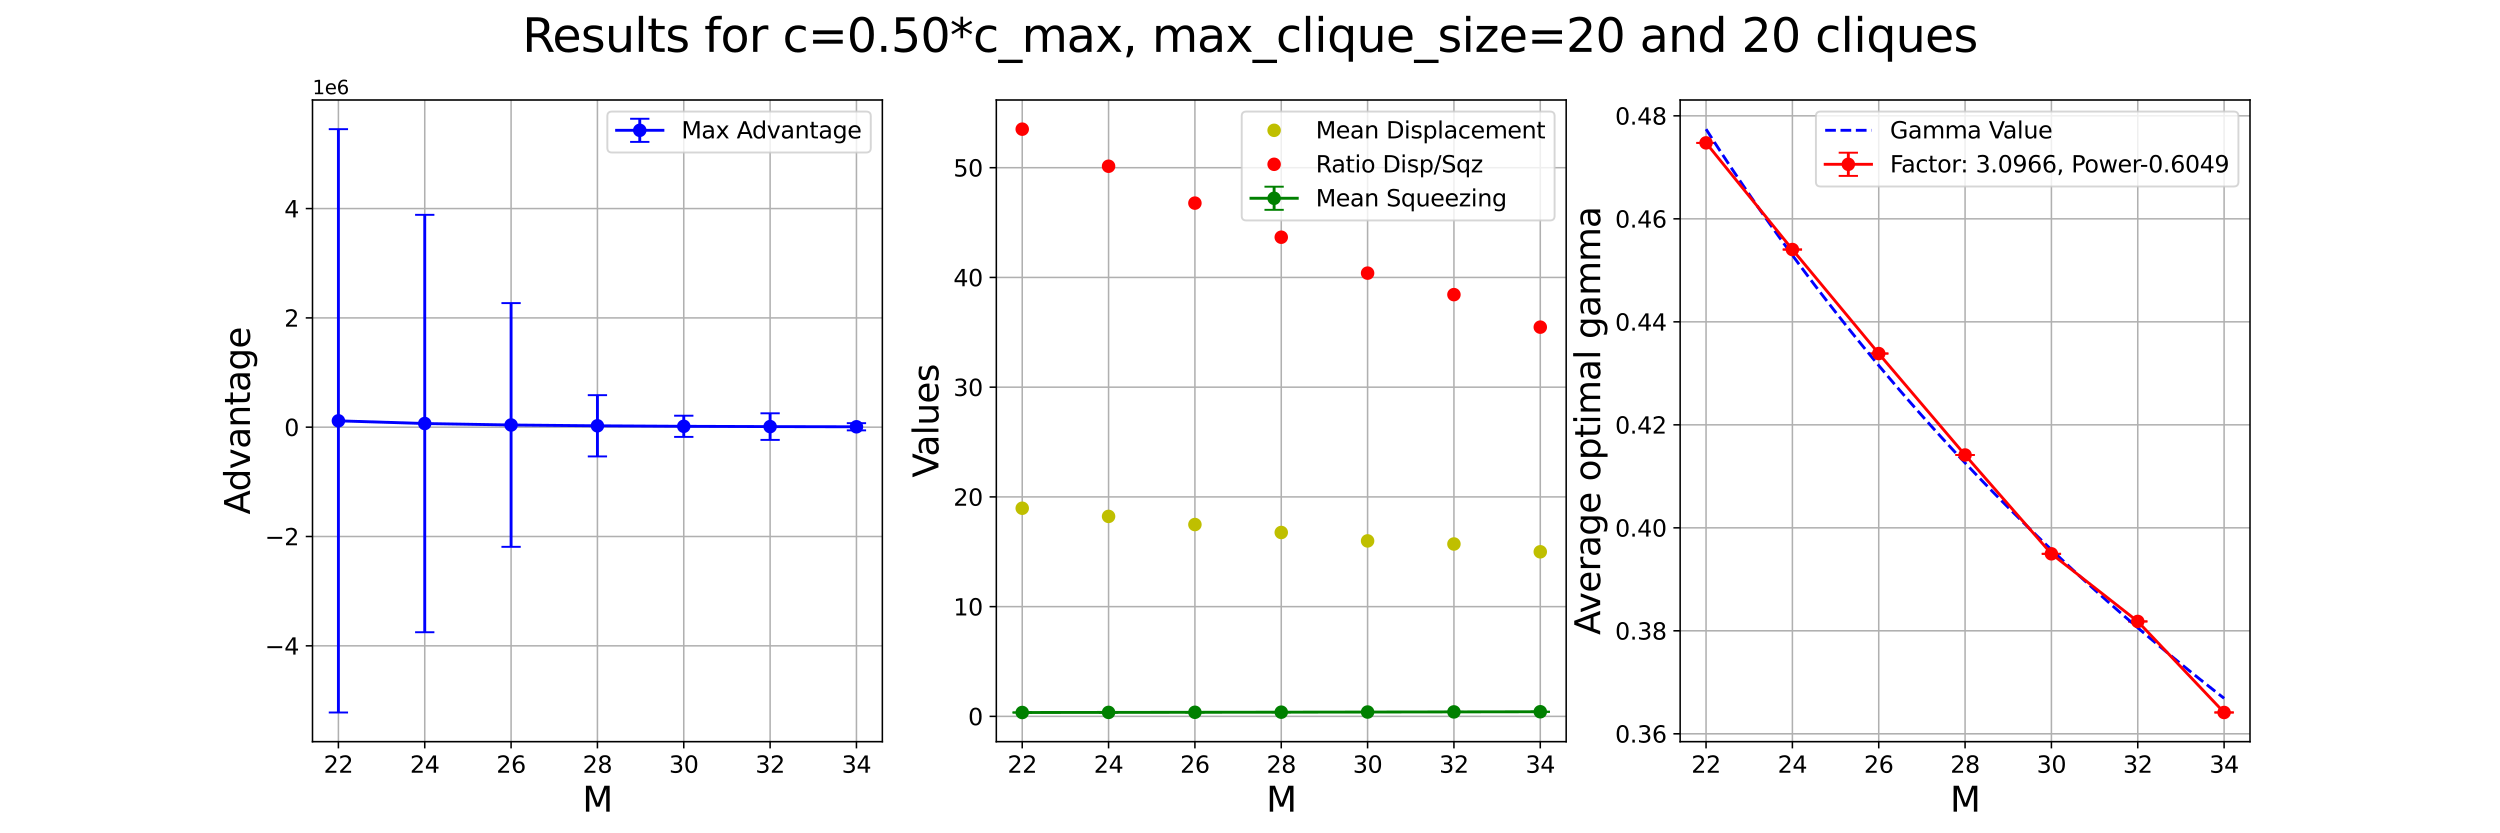 <?xml version="1.0" encoding="utf-8" standalone="no"?>
<!DOCTYPE svg PUBLIC "-//W3C//DTD SVG 1.1//EN"
  "http://www.w3.org/Graphics/SVG/1.1/DTD/svg11.dtd">
<svg xmlns:xlink="http://www.w3.org/1999/xlink" width="1296pt" height="432pt" viewBox="0 0 1296 432" xmlns="http://www.w3.org/2000/svg" version="1.1">
 <defs>
  <style type="text/css">*{stroke-linejoin: round; stroke-linecap: butt}</style>
 </defs>
 <g id="figure_1">
  <g id="patch_1">
   <path d="M 0 432 
L 1296 432 
L 1296 0 
L 0 0 
z
" style="fill: #ffffff"/>
  </g>
  <g id="axes_1">
   <g id="patch_2">
    <path d="M 162 384.48 
L 457.412 384.48 
L 457.412 51.84 
L 162 51.84 
z
" style="fill: #ffffff"/>
   </g>
   <g id="matplotlib.axis_1">
    <g id="xtick_1">
     <g id="line2d_1">
      <path d="M 175.428 384.48 
L 175.428 51.84 
" clip-path="url(#p60c22a7b8a)" style="fill: none; stroke: #b0b0b0; stroke-width: 0.8; stroke-linecap: square"/>
     </g>
     <g id="line2d_2">
      <defs>
       <path id="m40b8a37b0d" d="M 0 0 
L 0 3.5 
" style="stroke: #000000; stroke-width: 0.8"/>
      </defs>
      <g>
       <use xlink:href="#m40b8a37b0d" x="175.428" y="384.48" style="stroke: #000000; stroke-width: 0.8"/>
      </g>
     </g>
     <g id="text_1">
      <!-- 22 -->
      <g transform="translate(167.793 400.598) scale(0.12 -0.12)">
       <defs>
        <path id="DejaVuSans-32" d="M 1228 531 
L 3431 531 
L 3431 0 
L 469 0 
L 469 531 
Q 828 903 1448 1529 
Q 2069 2156 2228 2338 
Q 2531 2678 2651 2914 
Q 2772 3150 2772 3378 
Q 2772 3750 2511 3984 
Q 2250 4219 1831 4219 
Q 1534 4219 1204 4116 
Q 875 4013 500 3803 
L 500 4441 
Q 881 4594 1212 4672 
Q 1544 4750 1819 4750 
Q 2544 4750 2975 4387 
Q 3406 4025 3406 3419 
Q 3406 3131 3298 2873 
Q 3191 2616 2906 2266 
Q 2828 2175 2409 1742 
Q 1991 1309 1228 531 
z
" transform="scale(0.016)"/>
       </defs>
       <use xlink:href="#DejaVuSans-32"/>
       <use xlink:href="#DejaVuSans-32" x="63.623"/>
      </g>
     </g>
    </g>
    <g id="xtick_2">
     <g id="line2d_3">
      <path d="M 220.187 384.48 
L 220.187 51.84 
" clip-path="url(#p60c22a7b8a)" style="fill: none; stroke: #b0b0b0; stroke-width: 0.8; stroke-linecap: square"/>
     </g>
     <g id="line2d_4">
      <g>
       <use xlink:href="#m40b8a37b0d" x="220.187" y="384.48" style="stroke: #000000; stroke-width: 0.8"/>
      </g>
     </g>
     <g id="text_2">
      <!-- 24 -->
      <g transform="translate(212.552 400.598) scale(0.12 -0.12)">
       <defs>
        <path id="DejaVuSans-34" d="M 2419 4116 
L 825 1625 
L 2419 1625 
L 2419 4116 
z
M 2253 4666 
L 3047 4666 
L 3047 1625 
L 3713 1625 
L 3713 1100 
L 3047 1100 
L 3047 0 
L 2419 0 
L 2419 1100 
L 313 1100 
L 313 1709 
L 2253 4666 
z
" transform="scale(0.016)"/>
       </defs>
       <use xlink:href="#DejaVuSans-32"/>
       <use xlink:href="#DejaVuSans-34" x="63.623"/>
      </g>
     </g>
    </g>
    <g id="xtick_3">
     <g id="line2d_5">
      <path d="M 264.947 384.48 
L 264.947 51.84 
" clip-path="url(#p60c22a7b8a)" style="fill: none; stroke: #b0b0b0; stroke-width: 0.8; stroke-linecap: square"/>
     </g>
     <g id="line2d_6">
      <g>
       <use xlink:href="#m40b8a37b0d" x="264.947" y="384.48" style="stroke: #000000; stroke-width: 0.8"/>
      </g>
     </g>
     <g id="text_3">
      <!-- 26 -->
      <g transform="translate(257.312 400.598) scale(0.12 -0.12)">
       <defs>
        <path id="DejaVuSans-36" d="M 2113 2584 
Q 1688 2584 1439 2293 
Q 1191 2003 1191 1497 
Q 1191 994 1439 701 
Q 1688 409 2113 409 
Q 2538 409 2786 701 
Q 3034 994 3034 1497 
Q 3034 2003 2786 2293 
Q 2538 2584 2113 2584 
z
M 3366 4563 
L 3366 3988 
Q 3128 4100 2886 4159 
Q 2644 4219 2406 4219 
Q 1781 4219 1451 3797 
Q 1122 3375 1075 2522 
Q 1259 2794 1537 2939 
Q 1816 3084 2150 3084 
Q 2853 3084 3261 2657 
Q 3669 2231 3669 1497 
Q 3669 778 3244 343 
Q 2819 -91 2113 -91 
Q 1303 -91 875 529 
Q 447 1150 447 2328 
Q 447 3434 972 4092 
Q 1497 4750 2381 4750 
Q 2619 4750 2861 4703 
Q 3103 4656 3366 4563 
z
" transform="scale(0.016)"/>
       </defs>
       <use xlink:href="#DejaVuSans-32"/>
       <use xlink:href="#DejaVuSans-36" x="63.623"/>
      </g>
     </g>
    </g>
    <g id="xtick_4">
     <g id="line2d_7">
      <path d="M 309.706 384.48 
L 309.706 51.84 
" clip-path="url(#p60c22a7b8a)" style="fill: none; stroke: #b0b0b0; stroke-width: 0.8; stroke-linecap: square"/>
     </g>
     <g id="line2d_8">
      <g>
       <use xlink:href="#m40b8a37b0d" x="309.706" y="384.48" style="stroke: #000000; stroke-width: 0.8"/>
      </g>
     </g>
     <g id="text_4">
      <!-- 28 -->
      <g transform="translate(302.071 400.598) scale(0.12 -0.12)">
       <defs>
        <path id="DejaVuSans-38" d="M 2034 2216 
Q 1584 2216 1326 1975 
Q 1069 1734 1069 1313 
Q 1069 891 1326 650 
Q 1584 409 2034 409 
Q 2484 409 2743 651 
Q 3003 894 3003 1313 
Q 3003 1734 2745 1975 
Q 2488 2216 2034 2216 
z
M 1403 2484 
Q 997 2584 770 2862 
Q 544 3141 544 3541 
Q 544 4100 942 4425 
Q 1341 4750 2034 4750 
Q 2731 4750 3128 4425 
Q 3525 4100 3525 3541 
Q 3525 3141 3298 2862 
Q 3072 2584 2669 2484 
Q 3125 2378 3379 2068 
Q 3634 1759 3634 1313 
Q 3634 634 3220 271 
Q 2806 -91 2034 -91 
Q 1263 -91 848 271 
Q 434 634 434 1313 
Q 434 1759 690 2068 
Q 947 2378 1403 2484 
z
M 1172 3481 
Q 1172 3119 1398 2916 
Q 1625 2713 2034 2713 
Q 2441 2713 2670 2916 
Q 2900 3119 2900 3481 
Q 2900 3844 2670 4047 
Q 2441 4250 2034 4250 
Q 1625 4250 1398 4047 
Q 1172 3844 1172 3481 
z
" transform="scale(0.016)"/>
       </defs>
       <use xlink:href="#DejaVuSans-32"/>
       <use xlink:href="#DejaVuSans-38" x="63.623"/>
      </g>
     </g>
    </g>
    <g id="xtick_5">
     <g id="line2d_9">
      <path d="M 354.465 384.48 
L 354.465 51.84 
" clip-path="url(#p60c22a7b8a)" style="fill: none; stroke: #b0b0b0; stroke-width: 0.8; stroke-linecap: square"/>
     </g>
     <g id="line2d_10">
      <g>
       <use xlink:href="#m40b8a37b0d" x="354.465" y="384.48" style="stroke: #000000; stroke-width: 0.8"/>
      </g>
     </g>
     <g id="text_5">
      <!-- 30 -->
      <g transform="translate(346.83 400.598) scale(0.12 -0.12)">
       <defs>
        <path id="DejaVuSans-33" d="M 2597 2516 
Q 3050 2419 3304 2112 
Q 3559 1806 3559 1356 
Q 3559 666 3084 287 
Q 2609 -91 1734 -91 
Q 1441 -91 1130 -33 
Q 819 25 488 141 
L 488 750 
Q 750 597 1062 519 
Q 1375 441 1716 441 
Q 2309 441 2620 675 
Q 2931 909 2931 1356 
Q 2931 1769 2642 2001 
Q 2353 2234 1838 2234 
L 1294 2234 
L 1294 2753 
L 1863 2753 
Q 2328 2753 2575 2939 
Q 2822 3125 2822 3475 
Q 2822 3834 2567 4026 
Q 2313 4219 1838 4219 
Q 1578 4219 1281 4162 
Q 984 4106 628 3988 
L 628 4550 
Q 988 4650 1302 4700 
Q 1616 4750 1894 4750 
Q 2613 4750 3031 4423 
Q 3450 4097 3450 3541 
Q 3450 3153 3228 2886 
Q 3006 2619 2597 2516 
z
" transform="scale(0.016)"/>
        <path id="DejaVuSans-30" d="M 2034 4250 
Q 1547 4250 1301 3770 
Q 1056 3291 1056 2328 
Q 1056 1369 1301 889 
Q 1547 409 2034 409 
Q 2525 409 2770 889 
Q 3016 1369 3016 2328 
Q 3016 3291 2770 3770 
Q 2525 4250 2034 4250 
z
M 2034 4750 
Q 2819 4750 3233 4129 
Q 3647 3509 3647 2328 
Q 3647 1150 3233 529 
Q 2819 -91 2034 -91 
Q 1250 -91 836 529 
Q 422 1150 422 2328 
Q 422 3509 836 4129 
Q 1250 4750 2034 4750 
z
" transform="scale(0.016)"/>
       </defs>
       <use xlink:href="#DejaVuSans-33"/>
       <use xlink:href="#DejaVuSans-30" x="63.623"/>
      </g>
     </g>
    </g>
    <g id="xtick_6">
     <g id="line2d_11">
      <path d="M 399.225 384.48 
L 399.225 51.84 
" clip-path="url(#p60c22a7b8a)" style="fill: none; stroke: #b0b0b0; stroke-width: 0.8; stroke-linecap: square"/>
     </g>
     <g id="line2d_12">
      <g>
       <use xlink:href="#m40b8a37b0d" x="399.225" y="384.48" style="stroke: #000000; stroke-width: 0.8"/>
      </g>
     </g>
     <g id="text_6">
      <!-- 32 -->
      <g transform="translate(391.59 400.598) scale(0.12 -0.12)">
       <use xlink:href="#DejaVuSans-33"/>
       <use xlink:href="#DejaVuSans-32" x="63.623"/>
      </g>
     </g>
    </g>
    <g id="xtick_7">
     <g id="line2d_13">
      <path d="M 443.984 384.48 
L 443.984 51.84 
" clip-path="url(#p60c22a7b8a)" style="fill: none; stroke: #b0b0b0; stroke-width: 0.8; stroke-linecap: square"/>
     </g>
     <g id="line2d_14">
      <g>
       <use xlink:href="#m40b8a37b0d" x="443.984" y="384.48" style="stroke: #000000; stroke-width: 0.8"/>
      </g>
     </g>
     <g id="text_7">
      <!-- 34 -->
      <g transform="translate(436.349 400.598) scale(0.12 -0.12)">
       <use xlink:href="#DejaVuSans-33"/>
       <use xlink:href="#DejaVuSans-34" x="63.623"/>
      </g>
     </g>
    </g>
    <g id="text_8">
     <!-- M -->
     <g transform="translate(301.941 420.771) scale(0.18 -0.18)">
      <defs>
       <path id="DejaVuSans-4d" d="M 628 4666 
L 1569 4666 
L 2759 1491 
L 3956 4666 
L 4897 4666 
L 4897 0 
L 4281 0 
L 4281 4097 
L 3078 897 
L 2444 897 
L 1241 4097 
L 1241 0 
L 628 0 
L 628 4666 
z
" transform="scale(0.016)"/>
      </defs>
      <use xlink:href="#DejaVuSans-4d"/>
     </g>
    </g>
   </g>
   <g id="matplotlib.axis_2">
    <g id="ytick_1">
     <g id="line2d_15">
      <path d="M 162 334.788 
L 457.412 334.788 
" clip-path="url(#p60c22a7b8a)" style="fill: none; stroke: #b0b0b0; stroke-width: 0.8; stroke-linecap: square"/>
     </g>
     <g id="line2d_16">
      <defs>
       <path id="m5c73a819d4" d="M 0 0 
L -3.5 0 
" style="stroke: #000000; stroke-width: 0.8"/>
      </defs>
      <g>
       <use xlink:href="#m5c73a819d4" x="162" y="334.788" style="stroke: #000000; stroke-width: 0.8"/>
      </g>
     </g>
     <g id="text_9">
      <!-- −4 -->
      <g transform="translate(137.309 339.347) scale(0.12 -0.12)">
       <defs>
        <path id="DejaVuSans-2212" d="M 678 2272 
L 4684 2272 
L 4684 1741 
L 678 1741 
L 678 2272 
z
" transform="scale(0.016)"/>
       </defs>
       <use xlink:href="#DejaVuSans-2212"/>
       <use xlink:href="#DejaVuSans-34" x="83.789"/>
      </g>
     </g>
    </g>
    <g id="ytick_2">
     <g id="line2d_17">
      <path d="M 162 278.122 
L 457.412 278.122 
" clip-path="url(#p60c22a7b8a)" style="fill: none; stroke: #b0b0b0; stroke-width: 0.8; stroke-linecap: square"/>
     </g>
     <g id="line2d_18">
      <g>
       <use xlink:href="#m5c73a819d4" x="162" y="278.122" style="stroke: #000000; stroke-width: 0.8"/>
      </g>
     </g>
     <g id="text_10">
      <!-- −2 -->
      <g transform="translate(137.309 282.681) scale(0.12 -0.12)">
       <use xlink:href="#DejaVuSans-2212"/>
       <use xlink:href="#DejaVuSans-32" x="83.789"/>
      </g>
     </g>
    </g>
    <g id="ytick_3">
     <g id="line2d_19">
      <path d="M 162 221.456 
L 457.412 221.456 
" clip-path="url(#p60c22a7b8a)" style="fill: none; stroke: #b0b0b0; stroke-width: 0.8; stroke-linecap: square"/>
     </g>
     <g id="line2d_20">
      <g>
       <use xlink:href="#m5c73a819d4" x="162" y="221.456" style="stroke: #000000; stroke-width: 0.8"/>
      </g>
     </g>
     <g id="text_11">
      <!-- 0 -->
      <g transform="translate(147.365 226.015) scale(0.12 -0.12)">
       <use xlink:href="#DejaVuSans-30"/>
      </g>
     </g>
    </g>
    <g id="ytick_4">
     <g id="line2d_21">
      <path d="M 162 164.79 
L 457.412 164.79 
" clip-path="url(#p60c22a7b8a)" style="fill: none; stroke: #b0b0b0; stroke-width: 0.8; stroke-linecap: square"/>
     </g>
     <g id="line2d_22">
      <g>
       <use xlink:href="#m5c73a819d4" x="162" y="164.79" style="stroke: #000000; stroke-width: 0.8"/>
      </g>
     </g>
     <g id="text_12">
      <!-- 2 -->
      <g transform="translate(147.365 169.349) scale(0.12 -0.12)">
       <use xlink:href="#DejaVuSans-32"/>
      </g>
     </g>
    </g>
    <g id="ytick_5">
     <g id="line2d_23">
      <path d="M 162 108.124 
L 457.412 108.124 
" clip-path="url(#p60c22a7b8a)" style="fill: none; stroke: #b0b0b0; stroke-width: 0.8; stroke-linecap: square"/>
     </g>
     <g id="line2d_24">
      <g>
       <use xlink:href="#m5c73a819d4" x="162" y="108.124" style="stroke: #000000; stroke-width: 0.8"/>
      </g>
     </g>
     <g id="text_13">
      <!-- 4 -->
      <g transform="translate(147.365 112.683) scale(0.12 -0.12)">
       <use xlink:href="#DejaVuSans-34"/>
      </g>
     </g>
    </g>
    <g id="text_14">
     <!-- Advantage -->
     <g transform="translate(129.566 266.714) rotate(-90) scale(0.18 -0.18)">
      <defs>
       <path id="DejaVuSans-41" d="M 2188 4044 
L 1331 1722 
L 3047 1722 
L 2188 4044 
z
M 1831 4666 
L 2547 4666 
L 4325 0 
L 3669 0 
L 3244 1197 
L 1141 1197 
L 716 0 
L 50 0 
L 1831 4666 
z
" transform="scale(0.016)"/>
       <path id="DejaVuSans-64" d="M 2906 2969 
L 2906 4863 
L 3481 4863 
L 3481 0 
L 2906 0 
L 2906 525 
Q 2725 213 2448 61 
Q 2172 -91 1784 -91 
Q 1150 -91 751 415 
Q 353 922 353 1747 
Q 353 2572 751 3078 
Q 1150 3584 1784 3584 
Q 2172 3584 2448 3432 
Q 2725 3281 2906 2969 
z
M 947 1747 
Q 947 1113 1208 752 
Q 1469 391 1925 391 
Q 2381 391 2643 752 
Q 2906 1113 2906 1747 
Q 2906 2381 2643 2742 
Q 2381 3103 1925 3103 
Q 1469 3103 1208 2742 
Q 947 2381 947 1747 
z
" transform="scale(0.016)"/>
       <path id="DejaVuSans-76" d="M 191 3500 
L 800 3500 
L 1894 563 
L 2988 3500 
L 3597 3500 
L 2284 0 
L 1503 0 
L 191 3500 
z
" transform="scale(0.016)"/>
       <path id="DejaVuSans-61" d="M 2194 1759 
Q 1497 1759 1228 1600 
Q 959 1441 959 1056 
Q 959 750 1161 570 
Q 1363 391 1709 391 
Q 2188 391 2477 730 
Q 2766 1069 2766 1631 
L 2766 1759 
L 2194 1759 
z
M 3341 1997 
L 3341 0 
L 2766 0 
L 2766 531 
Q 2569 213 2275 61 
Q 1981 -91 1556 -91 
Q 1019 -91 701 211 
Q 384 513 384 1019 
Q 384 1609 779 1909 
Q 1175 2209 1959 2209 
L 2766 2209 
L 2766 2266 
Q 2766 2663 2505 2880 
Q 2244 3097 1772 3097 
Q 1472 3097 1187 3025 
Q 903 2953 641 2809 
L 641 3341 
Q 956 3463 1253 3523 
Q 1550 3584 1831 3584 
Q 2591 3584 2966 3190 
Q 3341 2797 3341 1997 
z
" transform="scale(0.016)"/>
       <path id="DejaVuSans-6e" d="M 3513 2113 
L 3513 0 
L 2938 0 
L 2938 2094 
Q 2938 2591 2744 2837 
Q 2550 3084 2163 3084 
Q 1697 3084 1428 2787 
Q 1159 2491 1159 1978 
L 1159 0 
L 581 0 
L 581 3500 
L 1159 3500 
L 1159 2956 
Q 1366 3272 1645 3428 
Q 1925 3584 2291 3584 
Q 2894 3584 3203 3211 
Q 3513 2838 3513 2113 
z
" transform="scale(0.016)"/>
       <path id="DejaVuSans-74" d="M 1172 4494 
L 1172 3500 
L 2356 3500 
L 2356 3053 
L 1172 3053 
L 1172 1153 
Q 1172 725 1289 603 
Q 1406 481 1766 481 
L 2356 481 
L 2356 0 
L 1766 0 
Q 1100 0 847 248 
Q 594 497 594 1153 
L 594 3053 
L 172 3053 
L 172 3500 
L 594 3500 
L 594 4494 
L 1172 4494 
z
" transform="scale(0.016)"/>
       <path id="DejaVuSans-67" d="M 2906 1791 
Q 2906 2416 2648 2759 
Q 2391 3103 1925 3103 
Q 1463 3103 1205 2759 
Q 947 2416 947 1791 
Q 947 1169 1205 825 
Q 1463 481 1925 481 
Q 2391 481 2648 825 
Q 2906 1169 2906 1791 
z
M 3481 434 
Q 3481 -459 3084 -895 
Q 2688 -1331 1869 -1331 
Q 1566 -1331 1297 -1286 
Q 1028 -1241 775 -1147 
L 775 -588 
Q 1028 -725 1275 -790 
Q 1522 -856 1778 -856 
Q 2344 -856 2625 -561 
Q 2906 -266 2906 331 
L 2906 616 
Q 2728 306 2450 153 
Q 2172 0 1784 0 
Q 1141 0 747 490 
Q 353 981 353 1791 
Q 353 2603 747 3093 
Q 1141 3584 1784 3584 
Q 2172 3584 2450 3431 
Q 2728 3278 2906 2969 
L 2906 3500 
L 3481 3500 
L 3481 434 
z
" transform="scale(0.016)"/>
       <path id="DejaVuSans-65" d="M 3597 1894 
L 3597 1613 
L 953 1613 
Q 991 1019 1311 708 
Q 1631 397 2203 397 
Q 2534 397 2845 478 
Q 3156 559 3463 722 
L 3463 178 
Q 3153 47 2828 -22 
Q 2503 -91 2169 -91 
Q 1331 -91 842 396 
Q 353 884 353 1716 
Q 353 2575 817 3079 
Q 1281 3584 2069 3584 
Q 2775 3584 3186 3129 
Q 3597 2675 3597 1894 
z
M 3022 2063 
Q 3016 2534 2758 2815 
Q 2500 3097 2075 3097 
Q 1594 3097 1305 2825 
Q 1016 2553 972 2059 
L 3022 2063 
z
" transform="scale(0.016)"/>
      </defs>
      <use xlink:href="#DejaVuSans-41"/>
      <use xlink:href="#DejaVuSans-64" x="66.658"/>
      <use xlink:href="#DejaVuSans-76" x="130.135"/>
      <use xlink:href="#DejaVuSans-61" x="189.314"/>
      <use xlink:href="#DejaVuSans-6e" x="250.594"/>
      <use xlink:href="#DejaVuSans-74" x="313.973"/>
      <use xlink:href="#DejaVuSans-61" x="353.182"/>
      <use xlink:href="#DejaVuSans-67" x="414.461"/>
      <use xlink:href="#DejaVuSans-65" x="477.938"/>
     </g>
    </g>
    <g id="text_15">
     <!-- 1e6 -->
     <g transform="translate(162 48.84) scale(0.1 -0.1)">
      <defs>
       <path id="DejaVuSans-31" d="M 794 531 
L 1825 531 
L 1825 4091 
L 703 3866 
L 703 4441 
L 1819 4666 
L 2450 4666 
L 2450 531 
L 3481 531 
L 3481 0 
L 794 0 
L 794 531 
z
" transform="scale(0.016)"/>
      </defs>
      <use xlink:href="#DejaVuSans-31"/>
      <use xlink:href="#DejaVuSans-65" x="63.623"/>
      <use xlink:href="#DejaVuSans-36" x="125.146"/>
     </g>
    </g>
   </g>
   <g id="LineCollection_1">
    <path d="M 175.428 369.36 
L 175.428 66.96 
" clip-path="url(#p60c22a7b8a)" style="fill: none; stroke: #0000ff; stroke-width: 1.5"/>
    <path d="M 220.187 327.74 
L 220.187 111.367 
" clip-path="url(#p60c22a7b8a)" style="fill: none; stroke: #0000ff; stroke-width: 1.5"/>
    <path d="M 264.947 283.493 
L 264.947 157.137 
" clip-path="url(#p60c22a7b8a)" style="fill: none; stroke: #0000ff; stroke-width: 1.5"/>
    <path d="M 309.706 236.616 
L 309.706 204.854 
" clip-path="url(#p60c22a7b8a)" style="fill: none; stroke: #0000ff; stroke-width: 1.5"/>
    <path d="M 354.465 226.494 
L 354.465 215.497 
" clip-path="url(#p60c22a7b8a)" style="fill: none; stroke: #0000ff; stroke-width: 1.5"/>
    <path d="M 399.225 228.04 
L 399.225 214.26 
" clip-path="url(#p60c22a7b8a)" style="fill: none; stroke: #0000ff; stroke-width: 1.5"/>
    <path d="M 443.984 223.114 
L 443.984 219.382 
" clip-path="url(#p60c22a7b8a)" style="fill: none; stroke: #0000ff; stroke-width: 1.5"/>
   </g>
   <g id="line2d_25">
    <defs>
     <path id="ma92108cf55" d="M 5 0 
L -5 -0 
" style="stroke: #0000ff"/>
    </defs>
    <g clip-path="url(#p60c22a7b8a)">
     <use xlink:href="#ma92108cf55" x="175.428" y="369.36" style="fill: #0000ff; stroke: #0000ff"/>
     <use xlink:href="#ma92108cf55" x="220.187" y="327.74" style="fill: #0000ff; stroke: #0000ff"/>
     <use xlink:href="#ma92108cf55" x="264.947" y="283.493" style="fill: #0000ff; stroke: #0000ff"/>
     <use xlink:href="#ma92108cf55" x="309.706" y="236.616" style="fill: #0000ff; stroke: #0000ff"/>
     <use xlink:href="#ma92108cf55" x="354.465" y="226.494" style="fill: #0000ff; stroke: #0000ff"/>
     <use xlink:href="#ma92108cf55" x="399.225" y="228.04" style="fill: #0000ff; stroke: #0000ff"/>
     <use xlink:href="#ma92108cf55" x="443.984" y="223.114" style="fill: #0000ff; stroke: #0000ff"/>
    </g>
   </g>
   <g id="line2d_26">
    <g clip-path="url(#p60c22a7b8a)">
     <use xlink:href="#ma92108cf55" x="175.428" y="66.96" style="fill: #0000ff; stroke: #0000ff"/>
     <use xlink:href="#ma92108cf55" x="220.187" y="111.367" style="fill: #0000ff; stroke: #0000ff"/>
     <use xlink:href="#ma92108cf55" x="264.947" y="157.137" style="fill: #0000ff; stroke: #0000ff"/>
     <use xlink:href="#ma92108cf55" x="309.706" y="204.854" style="fill: #0000ff; stroke: #0000ff"/>
     <use xlink:href="#ma92108cf55" x="354.465" y="215.497" style="fill: #0000ff; stroke: #0000ff"/>
     <use xlink:href="#ma92108cf55" x="399.225" y="214.26" style="fill: #0000ff; stroke: #0000ff"/>
     <use xlink:href="#ma92108cf55" x="443.984" y="219.382" style="fill: #0000ff; stroke: #0000ff"/>
    </g>
   </g>
   <g id="line2d_27">
    <path d="M 175.428 218.16 
L 220.187 219.554 
L 264.947 220.315 
L 309.706 220.735 
L 354.465 220.995 
L 399.225 221.15 
L 443.984 221.248 
" clip-path="url(#p60c22a7b8a)" style="fill: none; stroke: #0000ff; stroke-width: 1.5; stroke-linecap: square"/>
    <defs>
     <path id="macbf5424b0" d="M 0 3 
C 0.796 3 1.559 2.684 2.121 2.121 
C 2.684 1.559 3 0.796 3 0 
C 3 -0.796 2.684 -1.559 2.121 -2.121 
C 1.559 -2.684 0.796 -3 0 -3 
C -0.796 -3 -1.559 -2.684 -2.121 -2.121 
C -2.684 -1.559 -3 -0.796 -3 0 
C -3 0.796 -2.684 1.559 -2.121 2.121 
C -1.559 2.684 -0.796 3 0 3 
z
" style="stroke: #0000ff"/>
    </defs>
    <g clip-path="url(#p60c22a7b8a)">
     <use xlink:href="#macbf5424b0" x="175.428" y="218.16" style="fill: #0000ff; stroke: #0000ff"/>
     <use xlink:href="#macbf5424b0" x="220.187" y="219.554" style="fill: #0000ff; stroke: #0000ff"/>
     <use xlink:href="#macbf5424b0" x="264.947" y="220.315" style="fill: #0000ff; stroke: #0000ff"/>
     <use xlink:href="#macbf5424b0" x="309.706" y="220.735" style="fill: #0000ff; stroke: #0000ff"/>
     <use xlink:href="#macbf5424b0" x="354.465" y="220.995" style="fill: #0000ff; stroke: #0000ff"/>
     <use xlink:href="#macbf5424b0" x="399.225" y="221.15" style="fill: #0000ff; stroke: #0000ff"/>
     <use xlink:href="#macbf5424b0" x="443.984" y="221.248" style="fill: #0000ff; stroke: #0000ff"/>
    </g>
   </g>
   <g id="patch_3">
    <path d="M 162 384.48 
L 162 51.84 
" style="fill: none; stroke: #000000; stroke-width: 0.8; stroke-linejoin: miter; stroke-linecap: square"/>
   </g>
   <g id="patch_4">
    <path d="M 457.412 384.48 
L 457.412 51.84 
" style="fill: none; stroke: #000000; stroke-width: 0.8; stroke-linejoin: miter; stroke-linecap: square"/>
   </g>
   <g id="patch_5">
    <path d="M 162 384.48 
L 457.412 384.48 
" style="fill: none; stroke: #000000; stroke-width: 0.8; stroke-linejoin: miter; stroke-linecap: square"/>
   </g>
   <g id="patch_6">
    <path d="M 162 51.84 
L 457.412 51.84 
" style="fill: none; stroke: #000000; stroke-width: 0.8; stroke-linejoin: miter; stroke-linecap: square"/>
   </g>
   <g id="legend_1">
    <g id="patch_7">
     <path d="M 317.25 79.054 
L 449.012 79.054 
Q 451.412 79.054 451.412 76.654 
L 451.412 60.24 
Q 451.412 57.84 449.012 57.84 
L 317.25 57.84 
Q 314.85 57.84 314.85 60.24 
L 314.85 76.654 
Q 314.85 79.054 317.25 79.054 
z
" style="fill: #ffffff; opacity: 0.8; stroke: #cccccc; stroke-linejoin: miter"/>
    </g>
    <g id="LineCollection_2">
     <path d="M 331.65 73.558 
L 331.65 61.558 
" style="fill: none; stroke: #0000ff; stroke-width: 1.5"/>
    </g>
    <g id="line2d_28">
     <g>
      <use xlink:href="#ma92108cf55" x="331.65" y="73.558" style="fill: #0000ff; stroke: #0000ff"/>
     </g>
    </g>
    <g id="line2d_29">
     <g>
      <use xlink:href="#ma92108cf55" x="331.65" y="61.558" style="fill: #0000ff; stroke: #0000ff"/>
     </g>
    </g>
    <g id="line2d_30">
     <path d="M 319.65 67.558 
L 343.65 67.558 
" style="fill: none; stroke: #0000ff; stroke-width: 1.5; stroke-linecap: square"/>
    </g>
    <g id="line2d_31">
     <g>
      <use xlink:href="#macbf5424b0" x="331.65" y="67.558" style="fill: #0000ff; stroke: #0000ff"/>
     </g>
    </g>
    <g id="text_16">
     <!-- Max Advantage -->
     <g transform="translate(353.25 71.758) scale(0.12 -0.12)">
      <defs>
       <path id="DejaVuSans-78" d="M 3513 3500 
L 2247 1797 
L 3578 0 
L 2900 0 
L 1881 1375 
L 863 0 
L 184 0 
L 1544 1831 
L 300 3500 
L 978 3500 
L 1906 2253 
L 2834 3500 
L 3513 3500 
z
" transform="scale(0.016)"/>
       <path id="DejaVuSans-20" transform="scale(0.016)"/>
      </defs>
      <use xlink:href="#DejaVuSans-4d"/>
      <use xlink:href="#DejaVuSans-61" x="86.279"/>
      <use xlink:href="#DejaVuSans-78" x="147.559"/>
      <use xlink:href="#DejaVuSans-20" x="206.738"/>
      <use xlink:href="#DejaVuSans-41" x="238.525"/>
      <use xlink:href="#DejaVuSans-64" x="305.184"/>
      <use xlink:href="#DejaVuSans-76" x="368.66"/>
      <use xlink:href="#DejaVuSans-61" x="427.84"/>
      <use xlink:href="#DejaVuSans-6e" x="489.119"/>
      <use xlink:href="#DejaVuSans-74" x="552.498"/>
      <use xlink:href="#DejaVuSans-61" x="591.707"/>
      <use xlink:href="#DejaVuSans-67" x="652.986"/>
      <use xlink:href="#DejaVuSans-65" x="716.463"/>
     </g>
    </g>
   </g>
  </g>
  <g id="axes_2">
   <g id="patch_8">
    <path d="M 516.494 384.48 
L 811.906 384.48 
L 811.906 51.84 
L 516.494 51.84 
z
" style="fill: #ffffff"/>
   </g>
   <g id="matplotlib.axis_3">
    <g id="xtick_8">
     <g id="line2d_32">
      <path d="M 529.922 384.48 
L 529.922 51.84 
" clip-path="url(#p03694ee2e5)" style="fill: none; stroke: #b0b0b0; stroke-width: 0.8; stroke-linecap: square"/>
     </g>
     <g id="line2d_33">
      <g>
       <use xlink:href="#m40b8a37b0d" x="529.922" y="384.48" style="stroke: #000000; stroke-width: 0.8"/>
      </g>
     </g>
     <g id="text_17">
      <!-- 22 -->
      <g transform="translate(522.287 400.598) scale(0.12 -0.12)">
       <use xlink:href="#DejaVuSans-32"/>
       <use xlink:href="#DejaVuSans-32" x="63.623"/>
      </g>
     </g>
    </g>
    <g id="xtick_9">
     <g id="line2d_34">
      <path d="M 574.681 384.48 
L 574.681 51.84 
" clip-path="url(#p03694ee2e5)" style="fill: none; stroke: #b0b0b0; stroke-width: 0.8; stroke-linecap: square"/>
     </g>
     <g id="line2d_35">
      <g>
       <use xlink:href="#m40b8a37b0d" x="574.681" y="384.48" style="stroke: #000000; stroke-width: 0.8"/>
      </g>
     </g>
     <g id="text_18">
      <!-- 24 -->
      <g transform="translate(567.046 400.598) scale(0.12 -0.12)">
       <use xlink:href="#DejaVuSans-32"/>
       <use xlink:href="#DejaVuSans-34" x="63.623"/>
      </g>
     </g>
    </g>
    <g id="xtick_10">
     <g id="line2d_36">
      <path d="M 619.441 384.48 
L 619.441 51.84 
" clip-path="url(#p03694ee2e5)" style="fill: none; stroke: #b0b0b0; stroke-width: 0.8; stroke-linecap: square"/>
     </g>
     <g id="line2d_37">
      <g>
       <use xlink:href="#m40b8a37b0d" x="619.441" y="384.48" style="stroke: #000000; stroke-width: 0.8"/>
      </g>
     </g>
     <g id="text_19">
      <!-- 26 -->
      <g transform="translate(611.806 400.598) scale(0.12 -0.12)">
       <use xlink:href="#DejaVuSans-32"/>
       <use xlink:href="#DejaVuSans-36" x="63.623"/>
      </g>
     </g>
    </g>
    <g id="xtick_11">
     <g id="line2d_38">
      <path d="M 664.2 384.48 
L 664.2 51.84 
" clip-path="url(#p03694ee2e5)" style="fill: none; stroke: #b0b0b0; stroke-width: 0.8; stroke-linecap: square"/>
     </g>
     <g id="line2d_39">
      <g>
       <use xlink:href="#m40b8a37b0d" x="664.2" y="384.48" style="stroke: #000000; stroke-width: 0.8"/>
      </g>
     </g>
     <g id="text_20">
      <!-- 28 -->
      <g transform="translate(656.565 400.598) scale(0.12 -0.12)">
       <use xlink:href="#DejaVuSans-32"/>
       <use xlink:href="#DejaVuSans-38" x="63.623"/>
      </g>
     </g>
    </g>
    <g id="xtick_12">
     <g id="line2d_40">
      <path d="M 708.959 384.48 
L 708.959 51.84 
" clip-path="url(#p03694ee2e5)" style="fill: none; stroke: #b0b0b0; stroke-width: 0.8; stroke-linecap: square"/>
     </g>
     <g id="line2d_41">
      <g>
       <use xlink:href="#m40b8a37b0d" x="708.959" y="384.48" style="stroke: #000000; stroke-width: 0.8"/>
      </g>
     </g>
     <g id="text_21">
      <!-- 30 -->
      <g transform="translate(701.324 400.598) scale(0.12 -0.12)">
       <use xlink:href="#DejaVuSans-33"/>
       <use xlink:href="#DejaVuSans-30" x="63.623"/>
      </g>
     </g>
    </g>
    <g id="xtick_13">
     <g id="line2d_42">
      <path d="M 753.719 384.48 
L 753.719 51.84 
" clip-path="url(#p03694ee2e5)" style="fill: none; stroke: #b0b0b0; stroke-width: 0.8; stroke-linecap: square"/>
     </g>
     <g id="line2d_43">
      <g>
       <use xlink:href="#m40b8a37b0d" x="753.719" y="384.48" style="stroke: #000000; stroke-width: 0.8"/>
      </g>
     </g>
     <g id="text_22">
      <!-- 32 -->
      <g transform="translate(746.084 400.598) scale(0.12 -0.12)">
       <use xlink:href="#DejaVuSans-33"/>
       <use xlink:href="#DejaVuSans-32" x="63.623"/>
      </g>
     </g>
    </g>
    <g id="xtick_14">
     <g id="line2d_44">
      <path d="M 798.478 384.48 
L 798.478 51.84 
" clip-path="url(#p03694ee2e5)" style="fill: none; stroke: #b0b0b0; stroke-width: 0.8; stroke-linecap: square"/>
     </g>
     <g id="line2d_45">
      <g>
       <use xlink:href="#m40b8a37b0d" x="798.478" y="384.48" style="stroke: #000000; stroke-width: 0.8"/>
      </g>
     </g>
     <g id="text_23">
      <!-- 34 -->
      <g transform="translate(790.843 400.598) scale(0.12 -0.12)">
       <use xlink:href="#DejaVuSans-33"/>
       <use xlink:href="#DejaVuSans-34" x="63.623"/>
      </g>
     </g>
    </g>
    <g id="text_24">
     <!-- M -->
     <g transform="translate(656.435 420.771) scale(0.18 -0.18)">
      <use xlink:href="#DejaVuSans-4d"/>
     </g>
    </g>
   </g>
   <g id="matplotlib.axis_4">
    <g id="ytick_6">
     <g id="line2d_46">
      <path d="M 516.494 371.376 
L 811.906 371.376 
" clip-path="url(#p03694ee2e5)" style="fill: none; stroke: #b0b0b0; stroke-width: 0.8; stroke-linecap: square"/>
     </g>
     <g id="line2d_47">
      <g>
       <use xlink:href="#m5c73a819d4" x="516.494" y="371.376" style="stroke: #000000; stroke-width: 0.8"/>
      </g>
     </g>
     <g id="text_25">
      <!-- 0 -->
      <g transform="translate(501.859 375.935) scale(0.12 -0.12)">
       <use xlink:href="#DejaVuSans-30"/>
      </g>
     </g>
    </g>
    <g id="ytick_7">
     <g id="line2d_48">
      <path d="M 516.494 314.49 
L 811.906 314.49 
" clip-path="url(#p03694ee2e5)" style="fill: none; stroke: #b0b0b0; stroke-width: 0.8; stroke-linecap: square"/>
     </g>
     <g id="line2d_49">
      <g>
       <use xlink:href="#m5c73a819d4" x="516.494" y="314.49" style="stroke: #000000; stroke-width: 0.8"/>
      </g>
     </g>
     <g id="text_26">
      <!-- 10 -->
      <g transform="translate(494.224 319.049) scale(0.12 -0.12)">
       <use xlink:href="#DejaVuSans-31"/>
       <use xlink:href="#DejaVuSans-30" x="63.623"/>
      </g>
     </g>
    </g>
    <g id="ytick_8">
     <g id="line2d_50">
      <path d="M 516.494 257.604 
L 811.906 257.604 
" clip-path="url(#p03694ee2e5)" style="fill: none; stroke: #b0b0b0; stroke-width: 0.8; stroke-linecap: square"/>
     </g>
     <g id="line2d_51">
      <g>
       <use xlink:href="#m5c73a819d4" x="516.494" y="257.604" style="stroke: #000000; stroke-width: 0.8"/>
      </g>
     </g>
     <g id="text_27">
      <!-- 20 -->
      <g transform="translate(494.224 262.163) scale(0.12 -0.12)">
       <use xlink:href="#DejaVuSans-32"/>
       <use xlink:href="#DejaVuSans-30" x="63.623"/>
      </g>
     </g>
    </g>
    <g id="ytick_9">
     <g id="line2d_52">
      <path d="M 516.494 200.718 
L 811.906 200.718 
" clip-path="url(#p03694ee2e5)" style="fill: none; stroke: #b0b0b0; stroke-width: 0.8; stroke-linecap: square"/>
     </g>
     <g id="line2d_53">
      <g>
       <use xlink:href="#m5c73a819d4" x="516.494" y="200.718" style="stroke: #000000; stroke-width: 0.8"/>
      </g>
     </g>
     <g id="text_28">
      <!-- 30 -->
      <g transform="translate(494.224 205.277) scale(0.12 -0.12)">
       <use xlink:href="#DejaVuSans-33"/>
       <use xlink:href="#DejaVuSans-30" x="63.623"/>
      </g>
     </g>
    </g>
    <g id="ytick_10">
     <g id="line2d_54">
      <path d="M 516.494 143.831 
L 811.906 143.831 
" clip-path="url(#p03694ee2e5)" style="fill: none; stroke: #b0b0b0; stroke-width: 0.8; stroke-linecap: square"/>
     </g>
     <g id="line2d_55">
      <g>
       <use xlink:href="#m5c73a819d4" x="516.494" y="143.831" style="stroke: #000000; stroke-width: 0.8"/>
      </g>
     </g>
     <g id="text_29">
      <!-- 40 -->
      <g transform="translate(494.224 148.39) scale(0.12 -0.12)">
       <use xlink:href="#DejaVuSans-34"/>
       <use xlink:href="#DejaVuSans-30" x="63.623"/>
      </g>
     </g>
    </g>
    <g id="ytick_11">
     <g id="line2d_56">
      <path d="M 516.494 86.945 
L 811.906 86.945 
" clip-path="url(#p03694ee2e5)" style="fill: none; stroke: #b0b0b0; stroke-width: 0.8; stroke-linecap: square"/>
     </g>
     <g id="line2d_57">
      <g>
       <use xlink:href="#m5c73a819d4" x="516.494" y="86.945" style="stroke: #000000; stroke-width: 0.8"/>
      </g>
     </g>
     <g id="text_30">
      <!-- 50 -->
      <g transform="translate(494.224 91.504) scale(0.12 -0.12)">
       <defs>
        <path id="DejaVuSans-35" d="M 691 4666 
L 3169 4666 
L 3169 4134 
L 1269 4134 
L 1269 2991 
Q 1406 3038 1543 3061 
Q 1681 3084 1819 3084 
Q 2600 3084 3056 2656 
Q 3513 2228 3513 1497 
Q 3513 744 3044 326 
Q 2575 -91 1722 -91 
Q 1428 -91 1123 -41 
Q 819 9 494 109 
L 494 744 
Q 775 591 1075 516 
Q 1375 441 1709 441 
Q 2250 441 2565 725 
Q 2881 1009 2881 1497 
Q 2881 1984 2565 2268 
Q 2250 2553 1709 2553 
Q 1456 2553 1204 2497 
Q 953 2441 691 2322 
L 691 4666 
z
" transform="scale(0.016)"/>
       </defs>
       <use xlink:href="#DejaVuSans-35"/>
       <use xlink:href="#DejaVuSans-30" x="63.623"/>
      </g>
     </g>
    </g>
    <g id="text_31">
     <!-- Values -->
     <g transform="translate(486.481 247.565) rotate(-90) scale(0.18 -0.18)">
      <defs>
       <path id="DejaVuSans-56" d="M 1831 0 
L 50 4666 
L 709 4666 
L 2188 738 
L 3669 4666 
L 4325 4666 
L 2547 0 
L 1831 0 
z
" transform="scale(0.016)"/>
       <path id="DejaVuSans-6c" d="M 603 4863 
L 1178 4863 
L 1178 0 
L 603 0 
L 603 4863 
z
" transform="scale(0.016)"/>
       <path id="DejaVuSans-75" d="M 544 1381 
L 544 3500 
L 1119 3500 
L 1119 1403 
Q 1119 906 1312 657 
Q 1506 409 1894 409 
Q 2359 409 2629 706 
Q 2900 1003 2900 1516 
L 2900 3500 
L 3475 3500 
L 3475 0 
L 2900 0 
L 2900 538 
Q 2691 219 2414 64 
Q 2138 -91 1772 -91 
Q 1169 -91 856 284 
Q 544 659 544 1381 
z
M 1991 3584 
L 1991 3584 
z
" transform="scale(0.016)"/>
       <path id="DejaVuSans-73" d="M 2834 3397 
L 2834 2853 
Q 2591 2978 2328 3040 
Q 2066 3103 1784 3103 
Q 1356 3103 1142 2972 
Q 928 2841 928 2578 
Q 928 2378 1081 2264 
Q 1234 2150 1697 2047 
L 1894 2003 
Q 2506 1872 2764 1633 
Q 3022 1394 3022 966 
Q 3022 478 2636 193 
Q 2250 -91 1575 -91 
Q 1294 -91 989 -36 
Q 684 19 347 128 
L 347 722 
Q 666 556 975 473 
Q 1284 391 1588 391 
Q 1994 391 2212 530 
Q 2431 669 2431 922 
Q 2431 1156 2273 1281 
Q 2116 1406 1581 1522 
L 1381 1569 
Q 847 1681 609 1914 
Q 372 2147 372 2553 
Q 372 3047 722 3315 
Q 1072 3584 1716 3584 
Q 2034 3584 2315 3537 
Q 2597 3491 2834 3397 
z
" transform="scale(0.016)"/>
      </defs>
      <use xlink:href="#DejaVuSans-56"/>
      <use xlink:href="#DejaVuSans-61" x="60.658"/>
      <use xlink:href="#DejaVuSans-6c" x="121.938"/>
      <use xlink:href="#DejaVuSans-75" x="149.721"/>
      <use xlink:href="#DejaVuSans-65" x="213.1"/>
      <use xlink:href="#DejaVuSans-73" x="274.623"/>
     </g>
    </g>
   </g>
   <g id="line2d_58">
    <defs>
     <path id="m834db7fa56" d="M 0 3 
C 0.796 3 1.559 2.684 2.121 2.121 
C 2.684 1.559 3 0.796 3 0 
C 3 -0.796 2.684 -1.559 2.121 -2.121 
C 1.559 -2.684 0.796 -3 0 -3 
C -0.796 -3 -1.559 -2.684 -2.121 -2.121 
C -2.684 -1.559 -3 -0.796 -3 0 
C -3 0.796 -2.684 1.559 -2.121 2.121 
C -1.559 2.684 -0.796 3 0 3 
z
" style="stroke: #bfbf00"/>
    </defs>
    <g clip-path="url(#p03694ee2e5)">
     <use xlink:href="#m834db7fa56" x="529.922" y="263.474" style="fill: #bfbf00; stroke: #bfbf00"/>
     <use xlink:href="#m834db7fa56" x="574.681" y="267.7" style="fill: #bfbf00; stroke: #bfbf00"/>
     <use xlink:href="#m834db7fa56" x="619.441" y="271.923" style="fill: #bfbf00; stroke: #bfbf00"/>
     <use xlink:href="#m834db7fa56" x="664.2" y="276.044" style="fill: #bfbf00; stroke: #bfbf00"/>
     <use xlink:href="#m834db7fa56" x="708.959" y="280.404" style="fill: #bfbf00; stroke: #bfbf00"/>
     <use xlink:href="#m834db7fa56" x="753.719" y="282.006" style="fill: #bfbf00; stroke: #bfbf00"/>
     <use xlink:href="#m834db7fa56" x="798.478" y="286.055" style="fill: #bfbf00; stroke: #bfbf00"/>
    </g>
   </g>
   <g id="line2d_59">
    <defs>
     <path id="mf352629459" d="M 0 3 
C 0.796 3 1.559 2.684 2.121 2.121 
C 2.684 1.559 3 0.796 3 0 
C 3 -0.796 2.684 -1.559 2.121 -2.121 
C 1.559 -2.684 0.796 -3 0 -3 
C -0.796 -3 -1.559 -2.684 -2.121 -2.121 
C -2.684 -1.559 -3 -0.796 -3 0 
C -3 0.796 -2.684 1.559 -2.121 2.121 
C -1.559 2.684 -0.796 3 0 3 
z
" style="stroke: #ff0000"/>
    </defs>
    <g clip-path="url(#p03694ee2e5)">
     <use xlink:href="#mf352629459" x="529.922" y="66.96" style="fill: #ff0000; stroke: #ff0000"/>
     <use xlink:href="#mf352629459" x="574.681" y="86.179" style="fill: #ff0000; stroke: #ff0000"/>
     <use xlink:href="#mf352629459" x="619.441" y="105.295" style="fill: #ff0000; stroke: #ff0000"/>
     <use xlink:href="#mf352629459" x="664.2" y="122.977" style="fill: #ff0000; stroke: #ff0000"/>
     <use xlink:href="#mf352629459" x="708.959" y="141.592" style="fill: #ff0000; stroke: #ff0000"/>
     <use xlink:href="#mf352629459" x="753.719" y="152.734" style="fill: #ff0000; stroke: #ff0000"/>
     <use xlink:href="#mf352629459" x="798.478" y="169.593" style="fill: #ff0000; stroke: #ff0000"/>
    </g>
   </g>
   <g id="LineCollection_3">
    <path d="M 529.922 369.36 
L 529.922 369.36 
" clip-path="url(#p03694ee2e5)" style="fill: none; stroke: #008000; stroke-width: 1.5"/>
    <path d="M 574.681 369.309 
L 574.681 369.308 
" clip-path="url(#p03694ee2e5)" style="fill: none; stroke: #008000; stroke-width: 1.5"/>
    <path d="M 619.441 369.25 
L 619.441 369.25 
" clip-path="url(#p03694ee2e5)" style="fill: none; stroke: #008000; stroke-width: 1.5"/>
    <path d="M 664.2 369.193 
L 664.2 369.193 
" clip-path="url(#p03694ee2e5)" style="fill: none; stroke: #008000; stroke-width: 1.5"/>
    <path d="M 708.959 369.124 
L 708.959 369.124 
" clip-path="url(#p03694ee2e5)" style="fill: none; stroke: #008000; stroke-width: 1.5"/>
    <path d="M 753.719 369.051 
L 753.719 369.051 
" clip-path="url(#p03694ee2e5)" style="fill: none; stroke: #008000; stroke-width: 1.5"/>
    <path d="M 798.478 368.971 
L 798.478 368.97 
" clip-path="url(#p03694ee2e5)" style="fill: none; stroke: #008000; stroke-width: 1.5"/>
   </g>
   <g id="line2d_60">
    <defs>
     <path id="mc407dd6ff6" d="M 5 0 
L -5 -0 
" style="stroke: #008000"/>
    </defs>
    <g clip-path="url(#p03694ee2e5)">
     <use xlink:href="#mc407dd6ff6" x="529.922" y="369.36" style="fill: #008000; stroke: #008000"/>
     <use xlink:href="#mc407dd6ff6" x="574.681" y="369.309" style="fill: #008000; stroke: #008000"/>
     <use xlink:href="#mc407dd6ff6" x="619.441" y="369.25" style="fill: #008000; stroke: #008000"/>
     <use xlink:href="#mc407dd6ff6" x="664.2" y="369.193" style="fill: #008000; stroke: #008000"/>
     <use xlink:href="#mc407dd6ff6" x="708.959" y="369.124" style="fill: #008000; stroke: #008000"/>
     <use xlink:href="#mc407dd6ff6" x="753.719" y="369.051" style="fill: #008000; stroke: #008000"/>
     <use xlink:href="#mc407dd6ff6" x="798.478" y="368.971" style="fill: #008000; stroke: #008000"/>
    </g>
   </g>
   <g id="line2d_61">
    <g clip-path="url(#p03694ee2e5)">
     <use xlink:href="#mc407dd6ff6" x="529.922" y="369.36" style="fill: #008000; stroke: #008000"/>
     <use xlink:href="#mc407dd6ff6" x="574.681" y="369.308" style="fill: #008000; stroke: #008000"/>
     <use xlink:href="#mc407dd6ff6" x="619.441" y="369.25" style="fill: #008000; stroke: #008000"/>
     <use xlink:href="#mc407dd6ff6" x="664.2" y="369.193" style="fill: #008000; stroke: #008000"/>
     <use xlink:href="#mc407dd6ff6" x="708.959" y="369.124" style="fill: #008000; stroke: #008000"/>
     <use xlink:href="#mc407dd6ff6" x="753.719" y="369.051" style="fill: #008000; stroke: #008000"/>
     <use xlink:href="#mc407dd6ff6" x="798.478" y="368.97" style="fill: #008000; stroke: #008000"/>
    </g>
   </g>
   <g id="line2d_62">
    <path d="M 529.922 369.36 
L 574.681 369.308 
L 619.441 369.25 
L 664.2 369.193 
L 708.959 369.124 
L 753.719 369.051 
L 798.478 368.971 
" clip-path="url(#p03694ee2e5)" style="fill: none; stroke: #008000; stroke-width: 1.5; stroke-linecap: square"/>
    <defs>
     <path id="m677032b666" d="M 0 3 
C 0.796 3 1.559 2.684 2.121 2.121 
C 2.684 1.559 3 0.796 3 0 
C 3 -0.796 2.684 -1.559 2.121 -2.121 
C 1.559 -2.684 0.796 -3 0 -3 
C -0.796 -3 -1.559 -2.684 -2.121 -2.121 
C -2.684 -1.559 -3 -0.796 -3 0 
C -3 0.796 -2.684 1.559 -2.121 2.121 
C -1.559 2.684 -0.796 3 0 3 
z
" style="stroke: #008000"/>
    </defs>
    <g clip-path="url(#p03694ee2e5)">
     <use xlink:href="#m677032b666" x="529.922" y="369.36" style="fill: #008000; stroke: #008000"/>
     <use xlink:href="#m677032b666" x="574.681" y="369.308" style="fill: #008000; stroke: #008000"/>
     <use xlink:href="#m677032b666" x="619.441" y="369.25" style="fill: #008000; stroke: #008000"/>
     <use xlink:href="#m677032b666" x="664.2" y="369.193" style="fill: #008000; stroke: #008000"/>
     <use xlink:href="#m677032b666" x="708.959" y="369.124" style="fill: #008000; stroke: #008000"/>
     <use xlink:href="#m677032b666" x="753.719" y="369.051" style="fill: #008000; stroke: #008000"/>
     <use xlink:href="#m677032b666" x="798.478" y="368.971" style="fill: #008000; stroke: #008000"/>
    </g>
   </g>
   <g id="patch_9">
    <path d="M 516.494 384.48 
L 516.494 51.84 
" style="fill: none; stroke: #000000; stroke-width: 0.8; stroke-linejoin: miter; stroke-linecap: square"/>
   </g>
   <g id="patch_10">
    <path d="M 811.906 384.48 
L 811.906 51.84 
" style="fill: none; stroke: #000000; stroke-width: 0.8; stroke-linejoin: miter; stroke-linecap: square"/>
   </g>
   <g id="patch_11">
    <path d="M 516.494 384.48 
L 811.906 384.48 
" style="fill: none; stroke: #000000; stroke-width: 0.8; stroke-linejoin: miter; stroke-linecap: square"/>
   </g>
   <g id="patch_12">
    <path d="M 516.494 51.84 
L 811.906 51.84 
" style="fill: none; stroke: #000000; stroke-width: 0.8; stroke-linejoin: miter; stroke-linecap: square"/>
   </g>
   <g id="legend_2">
    <g id="patch_13">
     <path d="M 646.102 114.281 
L 803.506 114.281 
Q 805.906 114.281 805.906 111.881 
L 805.906 60.24 
Q 805.906 57.84 803.506 57.84 
L 646.102 57.84 
Q 643.702 57.84 643.702 60.24 
L 643.702 111.881 
Q 643.702 114.281 646.102 114.281 
z
" style="fill: #ffffff; opacity: 0.8; stroke: #cccccc; stroke-linejoin: miter"/>
    </g>
    <g id="line2d_63">
     <g>
      <use xlink:href="#m834db7fa56" x="660.502" y="67.558" style="fill: #bfbf00; stroke: #bfbf00"/>
     </g>
    </g>
    <g id="text_32">
     <!-- Mean Displacement -->
     <g transform="translate(682.102 71.758) scale(0.12 -0.12)">
      <defs>
       <path id="DejaVuSans-44" d="M 1259 4147 
L 1259 519 
L 2022 519 
Q 2988 519 3436 956 
Q 3884 1394 3884 2338 
Q 3884 3275 3436 3711 
Q 2988 4147 2022 4147 
L 1259 4147 
z
M 628 4666 
L 1925 4666 
Q 3281 4666 3915 4102 
Q 4550 3538 4550 2338 
Q 4550 1131 3912 565 
Q 3275 0 1925 0 
L 628 0 
L 628 4666 
z
" transform="scale(0.016)"/>
       <path id="DejaVuSans-69" d="M 603 3500 
L 1178 3500 
L 1178 0 
L 603 0 
L 603 3500 
z
M 603 4863 
L 1178 4863 
L 1178 4134 
L 603 4134 
L 603 4863 
z
" transform="scale(0.016)"/>
       <path id="DejaVuSans-70" d="M 1159 525 
L 1159 -1331 
L 581 -1331 
L 581 3500 
L 1159 3500 
L 1159 2969 
Q 1341 3281 1617 3432 
Q 1894 3584 2278 3584 
Q 2916 3584 3314 3078 
Q 3713 2572 3713 1747 
Q 3713 922 3314 415 
Q 2916 -91 2278 -91 
Q 1894 -91 1617 61 
Q 1341 213 1159 525 
z
M 3116 1747 
Q 3116 2381 2855 2742 
Q 2594 3103 2138 3103 
Q 1681 3103 1420 2742 
Q 1159 2381 1159 1747 
Q 1159 1113 1420 752 
Q 1681 391 2138 391 
Q 2594 391 2855 752 
Q 3116 1113 3116 1747 
z
" transform="scale(0.016)"/>
       <path id="DejaVuSans-63" d="M 3122 3366 
L 3122 2828 
Q 2878 2963 2633 3030 
Q 2388 3097 2138 3097 
Q 1578 3097 1268 2742 
Q 959 2388 959 1747 
Q 959 1106 1268 751 
Q 1578 397 2138 397 
Q 2388 397 2633 464 
Q 2878 531 3122 666 
L 3122 134 
Q 2881 22 2623 -34 
Q 2366 -91 2075 -91 
Q 1284 -91 818 406 
Q 353 903 353 1747 
Q 353 2603 823 3093 
Q 1294 3584 2113 3584 
Q 2378 3584 2631 3529 
Q 2884 3475 3122 3366 
z
" transform="scale(0.016)"/>
       <path id="DejaVuSans-6d" d="M 3328 2828 
Q 3544 3216 3844 3400 
Q 4144 3584 4550 3584 
Q 5097 3584 5394 3201 
Q 5691 2819 5691 2113 
L 5691 0 
L 5113 0 
L 5113 2094 
Q 5113 2597 4934 2840 
Q 4756 3084 4391 3084 
Q 3944 3084 3684 2787 
Q 3425 2491 3425 1978 
L 3425 0 
L 2847 0 
L 2847 2094 
Q 2847 2600 2669 2842 
Q 2491 3084 2119 3084 
Q 1678 3084 1418 2786 
Q 1159 2488 1159 1978 
L 1159 0 
L 581 0 
L 581 3500 
L 1159 3500 
L 1159 2956 
Q 1356 3278 1631 3431 
Q 1906 3584 2284 3584 
Q 2666 3584 2933 3390 
Q 3200 3197 3328 2828 
z
" transform="scale(0.016)"/>
      </defs>
      <use xlink:href="#DejaVuSans-4d"/>
      <use xlink:href="#DejaVuSans-65" x="86.279"/>
      <use xlink:href="#DejaVuSans-61" x="147.803"/>
      <use xlink:href="#DejaVuSans-6e" x="209.082"/>
      <use xlink:href="#DejaVuSans-20" x="272.461"/>
      <use xlink:href="#DejaVuSans-44" x="304.248"/>
      <use xlink:href="#DejaVuSans-69" x="381.25"/>
      <use xlink:href="#DejaVuSans-73" x="409.033"/>
      <use xlink:href="#DejaVuSans-70" x="461.133"/>
      <use xlink:href="#DejaVuSans-6c" x="524.609"/>
      <use xlink:href="#DejaVuSans-61" x="552.393"/>
      <use xlink:href="#DejaVuSans-63" x="613.672"/>
      <use xlink:href="#DejaVuSans-65" x="668.652"/>
      <use xlink:href="#DejaVuSans-6d" x="730.176"/>
      <use xlink:href="#DejaVuSans-65" x="827.588"/>
      <use xlink:href="#DejaVuSans-6e" x="889.111"/>
      <use xlink:href="#DejaVuSans-74" x="952.49"/>
     </g>
    </g>
    <g id="line2d_64">
     <g>
      <use xlink:href="#mf352629459" x="660.502" y="85.172" style="fill: #ff0000; stroke: #ff0000"/>
     </g>
    </g>
    <g id="text_33">
     <!-- Ratio Disp/Sqz -->
     <g transform="translate(682.102 89.372) scale(0.12 -0.12)">
      <defs>
       <path id="DejaVuSans-52" d="M 2841 2188 
Q 3044 2119 3236 1894 
Q 3428 1669 3622 1275 
L 4263 0 
L 3584 0 
L 2988 1197 
Q 2756 1666 2539 1819 
Q 2322 1972 1947 1972 
L 1259 1972 
L 1259 0 
L 628 0 
L 628 4666 
L 2053 4666 
Q 2853 4666 3247 4331 
Q 3641 3997 3641 3322 
Q 3641 2881 3436 2590 
Q 3231 2300 2841 2188 
z
M 1259 4147 
L 1259 2491 
L 2053 2491 
Q 2509 2491 2742 2702 
Q 2975 2913 2975 3322 
Q 2975 3731 2742 3939 
Q 2509 4147 2053 4147 
L 1259 4147 
z
" transform="scale(0.016)"/>
       <path id="DejaVuSans-6f" d="M 1959 3097 
Q 1497 3097 1228 2736 
Q 959 2375 959 1747 
Q 959 1119 1226 758 
Q 1494 397 1959 397 
Q 2419 397 2687 759 
Q 2956 1122 2956 1747 
Q 2956 2369 2687 2733 
Q 2419 3097 1959 3097 
z
M 1959 3584 
Q 2709 3584 3137 3096 
Q 3566 2609 3566 1747 
Q 3566 888 3137 398 
Q 2709 -91 1959 -91 
Q 1206 -91 779 398 
Q 353 888 353 1747 
Q 353 2609 779 3096 
Q 1206 3584 1959 3584 
z
" transform="scale(0.016)"/>
       <path id="DejaVuSans-2f" d="M 1625 4666 
L 2156 4666 
L 531 -594 
L 0 -594 
L 1625 4666 
z
" transform="scale(0.016)"/>
       <path id="DejaVuSans-53" d="M 3425 4513 
L 3425 3897 
Q 3066 4069 2747 4153 
Q 2428 4238 2131 4238 
Q 1616 4238 1336 4038 
Q 1056 3838 1056 3469 
Q 1056 3159 1242 3001 
Q 1428 2844 1947 2747 
L 2328 2669 
Q 3034 2534 3370 2195 
Q 3706 1856 3706 1288 
Q 3706 609 3251 259 
Q 2797 -91 1919 -91 
Q 1588 -91 1214 -16 
Q 841 59 441 206 
L 441 856 
Q 825 641 1194 531 
Q 1563 422 1919 422 
Q 2459 422 2753 634 
Q 3047 847 3047 1241 
Q 3047 1584 2836 1778 
Q 2625 1972 2144 2069 
L 1759 2144 
Q 1053 2284 737 2584 
Q 422 2884 422 3419 
Q 422 4038 858 4394 
Q 1294 4750 2059 4750 
Q 2388 4750 2728 4690 
Q 3069 4631 3425 4513 
z
" transform="scale(0.016)"/>
       <path id="DejaVuSans-71" d="M 947 1747 
Q 947 1113 1208 752 
Q 1469 391 1925 391 
Q 2381 391 2643 752 
Q 2906 1113 2906 1747 
Q 2906 2381 2643 2742 
Q 2381 3103 1925 3103 
Q 1469 3103 1208 2742 
Q 947 2381 947 1747 
z
M 2906 525 
Q 2725 213 2448 61 
Q 2172 -91 1784 -91 
Q 1150 -91 751 415 
Q 353 922 353 1747 
Q 353 2572 751 3078 
Q 1150 3584 1784 3584 
Q 2172 3584 2448 3432 
Q 2725 3281 2906 2969 
L 2906 3500 
L 3481 3500 
L 3481 -1331 
L 2906 -1331 
L 2906 525 
z
" transform="scale(0.016)"/>
       <path id="DejaVuSans-7a" d="M 353 3500 
L 3084 3500 
L 3084 2975 
L 922 459 
L 3084 459 
L 3084 0 
L 275 0 
L 275 525 
L 2438 3041 
L 353 3041 
L 353 3500 
z
" transform="scale(0.016)"/>
      </defs>
      <use xlink:href="#DejaVuSans-52"/>
      <use xlink:href="#DejaVuSans-61" x="67.232"/>
      <use xlink:href="#DejaVuSans-74" x="128.512"/>
      <use xlink:href="#DejaVuSans-69" x="167.721"/>
      <use xlink:href="#DejaVuSans-6f" x="195.504"/>
      <use xlink:href="#DejaVuSans-20" x="256.686"/>
      <use xlink:href="#DejaVuSans-44" x="288.473"/>
      <use xlink:href="#DejaVuSans-69" x="365.475"/>
      <use xlink:href="#DejaVuSans-73" x="393.258"/>
      <use xlink:href="#DejaVuSans-70" x="445.357"/>
      <use xlink:href="#DejaVuSans-2f" x="508.834"/>
      <use xlink:href="#DejaVuSans-53" x="542.525"/>
      <use xlink:href="#DejaVuSans-71" x="606.002"/>
      <use xlink:href="#DejaVuSans-7a" x="669.479"/>
     </g>
    </g>
    <g id="LineCollection_4">
     <path d="M 660.502 108.786 
L 660.502 96.786 
" style="fill: none; stroke: #008000; stroke-width: 1.5"/>
    </g>
    <g id="line2d_65">
     <g>
      <use xlink:href="#mc407dd6ff6" x="660.502" y="108.786" style="fill: #008000; stroke: #008000"/>
     </g>
    </g>
    <g id="line2d_66">
     <g>
      <use xlink:href="#mc407dd6ff6" x="660.502" y="96.786" style="fill: #008000; stroke: #008000"/>
     </g>
    </g>
    <g id="line2d_67">
     <path d="M 648.502 102.786 
L 672.502 102.786 
" style="fill: none; stroke: #008000; stroke-width: 1.5; stroke-linecap: square"/>
    </g>
    <g id="line2d_68">
     <g>
      <use xlink:href="#m677032b666" x="660.502" y="102.786" style="fill: #008000; stroke: #008000"/>
     </g>
    </g>
    <g id="text_34">
     <!-- Mean Squeezing -->
     <g transform="translate(682.102 106.986) scale(0.12 -0.12)">
      <use xlink:href="#DejaVuSans-4d"/>
      <use xlink:href="#DejaVuSans-65" x="86.279"/>
      <use xlink:href="#DejaVuSans-61" x="147.803"/>
      <use xlink:href="#DejaVuSans-6e" x="209.082"/>
      <use xlink:href="#DejaVuSans-20" x="272.461"/>
      <use xlink:href="#DejaVuSans-53" x="304.248"/>
      <use xlink:href="#DejaVuSans-71" x="367.725"/>
      <use xlink:href="#DejaVuSans-75" x="431.201"/>
      <use xlink:href="#DejaVuSans-65" x="494.58"/>
      <use xlink:href="#DejaVuSans-65" x="556.104"/>
      <use xlink:href="#DejaVuSans-7a" x="617.627"/>
      <use xlink:href="#DejaVuSans-69" x="670.117"/>
      <use xlink:href="#DejaVuSans-6e" x="697.9"/>
      <use xlink:href="#DejaVuSans-67" x="761.279"/>
     </g>
    </g>
   </g>
  </g>
  <g id="axes_3">
   <g id="patch_14">
    <path d="M 870.988 384.48 
L 1166.4 384.48 
L 1166.4 51.84 
L 870.988 51.84 
z
" style="fill: #ffffff"/>
   </g>
   <g id="matplotlib.axis_5">
    <g id="xtick_15">
     <g id="line2d_69">
      <path d="M 884.416 384.48 
L 884.416 51.84 
" clip-path="url(#paf38c10843)" style="fill: none; stroke: #b0b0b0; stroke-width: 0.8; stroke-linecap: square"/>
     </g>
     <g id="line2d_70">
      <g>
       <use xlink:href="#m40b8a37b0d" x="884.416" y="384.48" style="stroke: #000000; stroke-width: 0.8"/>
      </g>
     </g>
     <g id="text_35">
      <!-- 22 -->
      <g transform="translate(876.781 400.598) scale(0.12 -0.12)">
       <use xlink:href="#DejaVuSans-32"/>
       <use xlink:href="#DejaVuSans-32" x="63.623"/>
      </g>
     </g>
    </g>
    <g id="xtick_16">
     <g id="line2d_71">
      <path d="M 929.175 384.48 
L 929.175 51.84 
" clip-path="url(#paf38c10843)" style="fill: none; stroke: #b0b0b0; stroke-width: 0.8; stroke-linecap: square"/>
     </g>
     <g id="line2d_72">
      <g>
       <use xlink:href="#m40b8a37b0d" x="929.175" y="384.48" style="stroke: #000000; stroke-width: 0.8"/>
      </g>
     </g>
     <g id="text_36">
      <!-- 24 -->
      <g transform="translate(921.54 400.598) scale(0.12 -0.12)">
       <use xlink:href="#DejaVuSans-32"/>
       <use xlink:href="#DejaVuSans-34" x="63.623"/>
      </g>
     </g>
    </g>
    <g id="xtick_17">
     <g id="line2d_73">
      <path d="M 973.935 384.48 
L 973.935 51.84 
" clip-path="url(#paf38c10843)" style="fill: none; stroke: #b0b0b0; stroke-width: 0.8; stroke-linecap: square"/>
     </g>
     <g id="line2d_74">
      <g>
       <use xlink:href="#m40b8a37b0d" x="973.935" y="384.48" style="stroke: #000000; stroke-width: 0.8"/>
      </g>
     </g>
     <g id="text_37">
      <!-- 26 -->
      <g transform="translate(966.3 400.598) scale(0.12 -0.12)">
       <use xlink:href="#DejaVuSans-32"/>
       <use xlink:href="#DejaVuSans-36" x="63.623"/>
      </g>
     </g>
    </g>
    <g id="xtick_18">
     <g id="line2d_75">
      <path d="M 1018.694 384.48 
L 1018.694 51.84 
" clip-path="url(#paf38c10843)" style="fill: none; stroke: #b0b0b0; stroke-width: 0.8; stroke-linecap: square"/>
     </g>
     <g id="line2d_76">
      <g>
       <use xlink:href="#m40b8a37b0d" x="1018.694" y="384.48" style="stroke: #000000; stroke-width: 0.8"/>
      </g>
     </g>
     <g id="text_38">
      <!-- 28 -->
      <g transform="translate(1011.059 400.598) scale(0.12 -0.12)">
       <use xlink:href="#DejaVuSans-32"/>
       <use xlink:href="#DejaVuSans-38" x="63.623"/>
      </g>
     </g>
    </g>
    <g id="xtick_19">
     <g id="line2d_77">
      <path d="M 1063.453 384.48 
L 1063.453 51.84 
" clip-path="url(#paf38c10843)" style="fill: none; stroke: #b0b0b0; stroke-width: 0.8; stroke-linecap: square"/>
     </g>
     <g id="line2d_78">
      <g>
       <use xlink:href="#m40b8a37b0d" x="1063.453" y="384.48" style="stroke: #000000; stroke-width: 0.8"/>
      </g>
     </g>
     <g id="text_39">
      <!-- 30 -->
      <g transform="translate(1055.818 400.598) scale(0.12 -0.12)">
       <use xlink:href="#DejaVuSans-33"/>
       <use xlink:href="#DejaVuSans-30" x="63.623"/>
      </g>
     </g>
    </g>
    <g id="xtick_20">
     <g id="line2d_79">
      <path d="M 1108.213 384.48 
L 1108.213 51.84 
" clip-path="url(#paf38c10843)" style="fill: none; stroke: #b0b0b0; stroke-width: 0.8; stroke-linecap: square"/>
     </g>
     <g id="line2d_80">
      <g>
       <use xlink:href="#m40b8a37b0d" x="1108.213" y="384.48" style="stroke: #000000; stroke-width: 0.8"/>
      </g>
     </g>
     <g id="text_40">
      <!-- 32 -->
      <g transform="translate(1100.578 400.598) scale(0.12 -0.12)">
       <use xlink:href="#DejaVuSans-33"/>
       <use xlink:href="#DejaVuSans-32" x="63.623"/>
      </g>
     </g>
    </g>
    <g id="xtick_21">
     <g id="line2d_81">
      <path d="M 1152.972 384.48 
L 1152.972 51.84 
" clip-path="url(#paf38c10843)" style="fill: none; stroke: #b0b0b0; stroke-width: 0.8; stroke-linecap: square"/>
     </g>
     <g id="line2d_82">
      <g>
       <use xlink:href="#m40b8a37b0d" x="1152.972" y="384.48" style="stroke: #000000; stroke-width: 0.8"/>
      </g>
     </g>
     <g id="text_41">
      <!-- 34 -->
      <g transform="translate(1145.337 400.598) scale(0.12 -0.12)">
       <use xlink:href="#DejaVuSans-33"/>
       <use xlink:href="#DejaVuSans-34" x="63.623"/>
      </g>
     </g>
    </g>
    <g id="text_42">
     <!-- M -->
     <g transform="translate(1010.929 420.771) scale(0.18 -0.18)">
      <use xlink:href="#DejaVuSans-4d"/>
     </g>
    </g>
   </g>
   <g id="matplotlib.axis_6">
    <g id="ytick_12">
     <g id="line2d_83">
      <path d="M 870.988 380.402 
L 1166.4 380.402 
" clip-path="url(#paf38c10843)" style="fill: none; stroke: #b0b0b0; stroke-width: 0.8; stroke-linecap: square"/>
     </g>
     <g id="line2d_84">
      <g>
       <use xlink:href="#m5c73a819d4" x="870.988" y="380.402" style="stroke: #000000; stroke-width: 0.8"/>
      </g>
     </g>
     <g id="text_43">
      <!-- 0.36 -->
      <g transform="translate(837.269 384.961) scale(0.12 -0.12)">
       <defs>
        <path id="DejaVuSans-2e" d="M 684 794 
L 1344 794 
L 1344 0 
L 684 0 
L 684 794 
z
" transform="scale(0.016)"/>
       </defs>
       <use xlink:href="#DejaVuSans-30"/>
       <use xlink:href="#DejaVuSans-2e" x="63.623"/>
       <use xlink:href="#DejaVuSans-33" x="95.41"/>
       <use xlink:href="#DejaVuSans-36" x="159.033"/>
      </g>
     </g>
    </g>
    <g id="ytick_13">
     <g id="line2d_85">
      <path d="M 870.988 327.01 
L 1166.4 327.01 
" clip-path="url(#paf38c10843)" style="fill: none; stroke: #b0b0b0; stroke-width: 0.8; stroke-linecap: square"/>
     </g>
     <g id="line2d_86">
      <g>
       <use xlink:href="#m5c73a819d4" x="870.988" y="327.01" style="stroke: #000000; stroke-width: 0.8"/>
      </g>
     </g>
     <g id="text_44">
      <!-- 0.38 -->
      <g transform="translate(837.269 331.569) scale(0.12 -0.12)">
       <use xlink:href="#DejaVuSans-30"/>
       <use xlink:href="#DejaVuSans-2e" x="63.623"/>
       <use xlink:href="#DejaVuSans-33" x="95.41"/>
       <use xlink:href="#DejaVuSans-38" x="159.033"/>
      </g>
     </g>
    </g>
    <g id="ytick_14">
     <g id="line2d_87">
      <path d="M 870.988 273.617 
L 1166.4 273.617 
" clip-path="url(#paf38c10843)" style="fill: none; stroke: #b0b0b0; stroke-width: 0.8; stroke-linecap: square"/>
     </g>
     <g id="line2d_88">
      <g>
       <use xlink:href="#m5c73a819d4" x="870.988" y="273.617" style="stroke: #000000; stroke-width: 0.8"/>
      </g>
     </g>
     <g id="text_45">
      <!-- 0.40 -->
      <g transform="translate(837.269 278.176) scale(0.12 -0.12)">
       <use xlink:href="#DejaVuSans-30"/>
       <use xlink:href="#DejaVuSans-2e" x="63.623"/>
       <use xlink:href="#DejaVuSans-34" x="95.41"/>
       <use xlink:href="#DejaVuSans-30" x="159.033"/>
      </g>
     </g>
    </g>
    <g id="ytick_15">
     <g id="line2d_89">
      <path d="M 870.988 220.225 
L 1166.4 220.225 
" clip-path="url(#paf38c10843)" style="fill: none; stroke: #b0b0b0; stroke-width: 0.8; stroke-linecap: square"/>
     </g>
     <g id="line2d_90">
      <g>
       <use xlink:href="#m5c73a819d4" x="870.988" y="220.225" style="stroke: #000000; stroke-width: 0.8"/>
      </g>
     </g>
     <g id="text_46">
      <!-- 0.42 -->
      <g transform="translate(837.269 224.784) scale(0.12 -0.12)">
       <use xlink:href="#DejaVuSans-30"/>
       <use xlink:href="#DejaVuSans-2e" x="63.623"/>
       <use xlink:href="#DejaVuSans-34" x="95.41"/>
       <use xlink:href="#DejaVuSans-32" x="159.033"/>
      </g>
     </g>
    </g>
    <g id="ytick_16">
     <g id="line2d_91">
      <path d="M 870.988 166.832 
L 1166.4 166.832 
" clip-path="url(#paf38c10843)" style="fill: none; stroke: #b0b0b0; stroke-width: 0.8; stroke-linecap: square"/>
     </g>
     <g id="line2d_92">
      <g>
       <use xlink:href="#m5c73a819d4" x="870.988" y="166.832" style="stroke: #000000; stroke-width: 0.8"/>
      </g>
     </g>
     <g id="text_47">
      <!-- 0.44 -->
      <g transform="translate(837.269 171.391) scale(0.12 -0.12)">
       <use xlink:href="#DejaVuSans-30"/>
       <use xlink:href="#DejaVuSans-2e" x="63.623"/>
       <use xlink:href="#DejaVuSans-34" x="95.41"/>
       <use xlink:href="#DejaVuSans-34" x="159.033"/>
      </g>
     </g>
    </g>
    <g id="ytick_17">
     <g id="line2d_93">
      <path d="M 870.988 113.44 
L 1166.4 113.44 
" clip-path="url(#paf38c10843)" style="fill: none; stroke: #b0b0b0; stroke-width: 0.8; stroke-linecap: square"/>
     </g>
     <g id="line2d_94">
      <g>
       <use xlink:href="#m5c73a819d4" x="870.988" y="113.44" style="stroke: #000000; stroke-width: 0.8"/>
      </g>
     </g>
     <g id="text_48">
      <!-- 0.46 -->
      <g transform="translate(837.269 117.999) scale(0.12 -0.12)">
       <use xlink:href="#DejaVuSans-30"/>
       <use xlink:href="#DejaVuSans-2e" x="63.623"/>
       <use xlink:href="#DejaVuSans-34" x="95.41"/>
       <use xlink:href="#DejaVuSans-36" x="159.033"/>
      </g>
     </g>
    </g>
    <g id="ytick_18">
     <g id="line2d_95">
      <path d="M 870.988 60.047 
L 1166.4 60.047 
" clip-path="url(#paf38c10843)" style="fill: none; stroke: #b0b0b0; stroke-width: 0.8; stroke-linecap: square"/>
     </g>
     <g id="line2d_96">
      <g>
       <use xlink:href="#m5c73a819d4" x="870.988" y="60.047" style="stroke: #000000; stroke-width: 0.8"/>
      </g>
     </g>
     <g id="text_49">
      <!-- 0.48 -->
      <g transform="translate(837.269 64.606) scale(0.12 -0.12)">
       <use xlink:href="#DejaVuSans-30"/>
       <use xlink:href="#DejaVuSans-2e" x="63.623"/>
       <use xlink:href="#DejaVuSans-34" x="95.41"/>
       <use xlink:href="#DejaVuSans-38" x="159.033"/>
      </g>
     </g>
    </g>
    <g id="text_50">
     <!-- Average optimal gamma -->
     <g transform="translate(829.526 329.148) rotate(-90) scale(0.18 -0.18)">
      <defs>
       <path id="DejaVuSans-72" d="M 2631 2963 
Q 2534 3019 2420 3045 
Q 2306 3072 2169 3072 
Q 1681 3072 1420 2755 
Q 1159 2438 1159 1844 
L 1159 0 
L 581 0 
L 581 3500 
L 1159 3500 
L 1159 2956 
Q 1341 3275 1631 3429 
Q 1922 3584 2338 3584 
Q 2397 3584 2469 3576 
Q 2541 3569 2628 3553 
L 2631 2963 
z
" transform="scale(0.016)"/>
      </defs>
      <use xlink:href="#DejaVuSans-41"/>
      <use xlink:href="#DejaVuSans-76" x="62.533"/>
      <use xlink:href="#DejaVuSans-65" x="121.713"/>
      <use xlink:href="#DejaVuSans-72" x="183.236"/>
      <use xlink:href="#DejaVuSans-61" x="224.35"/>
      <use xlink:href="#DejaVuSans-67" x="285.629"/>
      <use xlink:href="#DejaVuSans-65" x="349.105"/>
      <use xlink:href="#DejaVuSans-20" x="410.629"/>
      <use xlink:href="#DejaVuSans-6f" x="442.416"/>
      <use xlink:href="#DejaVuSans-70" x="503.598"/>
      <use xlink:href="#DejaVuSans-74" x="567.074"/>
      <use xlink:href="#DejaVuSans-69" x="606.283"/>
      <use xlink:href="#DejaVuSans-6d" x="634.066"/>
      <use xlink:href="#DejaVuSans-61" x="731.479"/>
      <use xlink:href="#DejaVuSans-6c" x="792.758"/>
      <use xlink:href="#DejaVuSans-20" x="820.541"/>
      <use xlink:href="#DejaVuSans-67" x="852.328"/>
      <use xlink:href="#DejaVuSans-61" x="915.805"/>
      <use xlink:href="#DejaVuSans-6d" x="977.084"/>
      <use xlink:href="#DejaVuSans-6d" x="1074.496"/>
      <use xlink:href="#DejaVuSans-61" x="1171.908"/>
     </g>
    </g>
   </g>
   <g id="LineCollection_5">
    <path d="M 884.416 74.07 
L 884.416 74.07 
" clip-path="url(#paf38c10843)" style="fill: none; stroke: #ff0000; stroke-width: 1.5"/>
    <path d="M 929.175 129.363 
L 929.175 129.336 
" clip-path="url(#paf38c10843)" style="fill: none; stroke: #ff0000; stroke-width: 1.5"/>
    <path d="M 973.935 183.295 
L 973.935 183.268 
" clip-path="url(#paf38c10843)" style="fill: none; stroke: #ff0000; stroke-width: 1.5"/>
    <path d="M 1018.694 235.865 
L 1018.694 235.865 
" clip-path="url(#paf38c10843)" style="fill: none; stroke: #ff0000; stroke-width: 1.5"/>
    <path d="M 1063.453 287.126 
L 1063.453 287.075 
" clip-path="url(#paf38c10843)" style="fill: none; stroke: #ff0000; stroke-width: 1.5"/>
    <path d="M 1108.213 322.202 
L 1108.213 322.11 
" clip-path="url(#paf38c10843)" style="fill: none; stroke: #ff0000; stroke-width: 1.5"/>
    <path d="M 1152.972 369.36 
L 1152.972 369.333 
" clip-path="url(#paf38c10843)" style="fill: none; stroke: #ff0000; stroke-width: 1.5"/>
   </g>
   <g id="line2d_97">
    <defs>
     <path id="m1f538029c1" d="M 5 0 
L -5 -0 
" style="stroke: #ff0000"/>
    </defs>
    <g clip-path="url(#paf38c10843)">
     <use xlink:href="#m1f538029c1" x="884.416" y="74.07" style="fill: #ff0000; stroke: #ff0000"/>
     <use xlink:href="#m1f538029c1" x="929.175" y="129.363" style="fill: #ff0000; stroke: #ff0000"/>
     <use xlink:href="#m1f538029c1" x="973.935" y="183.295" style="fill: #ff0000; stroke: #ff0000"/>
     <use xlink:href="#m1f538029c1" x="1018.694" y="235.865" style="fill: #ff0000; stroke: #ff0000"/>
     <use xlink:href="#m1f538029c1" x="1063.453" y="287.126" style="fill: #ff0000; stroke: #ff0000"/>
     <use xlink:href="#m1f538029c1" x="1108.213" y="322.202" style="fill: #ff0000; stroke: #ff0000"/>
     <use xlink:href="#m1f538029c1" x="1152.972" y="369.36" style="fill: #ff0000; stroke: #ff0000"/>
    </g>
   </g>
   <g id="line2d_98">
    <g clip-path="url(#paf38c10843)">
     <use xlink:href="#m1f538029c1" x="884.416" y="74.07" style="fill: #ff0000; stroke: #ff0000"/>
     <use xlink:href="#m1f538029c1" x="929.175" y="129.336" style="fill: #ff0000; stroke: #ff0000"/>
     <use xlink:href="#m1f538029c1" x="973.935" y="183.268" style="fill: #ff0000; stroke: #ff0000"/>
     <use xlink:href="#m1f538029c1" x="1018.694" y="235.865" style="fill: #ff0000; stroke: #ff0000"/>
     <use xlink:href="#m1f538029c1" x="1063.453" y="287.075" style="fill: #ff0000; stroke: #ff0000"/>
     <use xlink:href="#m1f538029c1" x="1108.213" y="322.11" style="fill: #ff0000; stroke: #ff0000"/>
     <use xlink:href="#m1f538029c1" x="1152.972" y="369.333" style="fill: #ff0000; stroke: #ff0000"/>
    </g>
   </g>
   <g id="line2d_99">
    <path d="M 884.416 66.96 
L 887.129 71.189 
L 889.841 75.381 
L 892.554 79.536 
L 895.267 83.655 
L 897.979 87.739 
L 900.692 91.788 
L 903.405 95.802 
L 906.118 99.782 
L 908.83 103.729 
L 911.543 107.642 
L 914.256 111.523 
L 916.968 115.372 
L 919.681 119.189 
L 922.394 122.974 
L 925.106 126.729 
L 927.819 130.453 
L 930.532 134.147 
L 933.244 137.811 
L 935.957 141.446 
L 938.67 145.052 
L 941.382 148.629 
L 944.095 152.178 
L 946.808 155.699 
L 949.521 159.192 
L 952.233 162.659 
L 954.946 166.098 
L 957.659 169.512 
L 960.371 172.898 
L 963.084 176.259 
L 965.797 179.595 
L 968.509 182.905 
L 971.222 186.191 
L 973.935 189.451 
L 976.647 192.688 
L 979.36 195.9 
L 982.073 199.089 
L 984.786 202.254 
L 987.498 205.397 
L 990.211 208.516 
L 992.924 211.612 
L 995.636 214.687 
L 998.349 217.739 
L 1001.062 220.769 
L 1003.774 223.778 
L 1006.487 226.765 
L 1009.2 229.732 
L 1011.912 232.677 
L 1014.625 235.602 
L 1017.338 238.507 
L 1020.05 241.391 
L 1022.763 244.255 
L 1025.476 247.1 
L 1028.189 249.925 
L 1030.901 252.731 
L 1033.614 255.518 
L 1036.327 258.286 
L 1039.039 261.035 
L 1041.752 263.766 
L 1044.465 266.479 
L 1047.177 269.174 
L 1049.89 271.851 
L 1052.603 274.51 
L 1055.315 277.151 
L 1058.028 279.776 
L 1060.741 282.383 
L 1063.453 284.974 
L 1066.166 287.547 
L 1068.879 290.104 
L 1071.592 292.645 
L 1074.304 295.169 
L 1077.017 297.678 
L 1079.73 300.17 
L 1082.442 302.647 
L 1085.155 305.108 
L 1087.868 307.554 
L 1090.58 309.985 
L 1093.293 312.4 
L 1096.006 314.801 
L 1098.718 317.186 
L 1101.431 319.557 
L 1104.144 321.914 
L 1106.856 324.256 
L 1109.569 326.584 
L 1112.282 328.898 
L 1114.995 331.198 
L 1117.707 333.484 
L 1120.42 335.756 
L 1123.133 338.015 
L 1125.845 340.261 
L 1128.558 342.493 
L 1131.271 344.712 
L 1133.983 346.918 
L 1136.696 349.111 
L 1139.409 351.291 
L 1142.121 353.459 
L 1144.834 355.614 
L 1147.547 357.757 
L 1150.26 359.887 
L 1152.972 362.005 
" clip-path="url(#paf38c10843)" style="fill: none; stroke-dasharray: 5.55,2.4; stroke-dashoffset: 0; stroke: #0000ff; stroke-width: 1.5"/>
   </g>
   <g id="line2d_100">
    <path d="M 884.416 74.07 
L 929.175 129.35 
L 973.935 183.282 
L 1018.694 235.865 
L 1063.453 287.1 
L 1108.213 322.156 
L 1152.972 369.346 
" clip-path="url(#paf38c10843)" style="fill: none; stroke: #ff0000; stroke-width: 1.5; stroke-linecap: square"/>
    <g clip-path="url(#paf38c10843)">
     <use xlink:href="#mf352629459" x="884.416" y="74.07" style="fill: #ff0000; stroke: #ff0000"/>
     <use xlink:href="#mf352629459" x="929.175" y="129.35" style="fill: #ff0000; stroke: #ff0000"/>
     <use xlink:href="#mf352629459" x="973.935" y="183.282" style="fill: #ff0000; stroke: #ff0000"/>
     <use xlink:href="#mf352629459" x="1018.694" y="235.865" style="fill: #ff0000; stroke: #ff0000"/>
     <use xlink:href="#mf352629459" x="1063.453" y="287.1" style="fill: #ff0000; stroke: #ff0000"/>
     <use xlink:href="#mf352629459" x="1108.213" y="322.156" style="fill: #ff0000; stroke: #ff0000"/>
     <use xlink:href="#mf352629459" x="1152.972" y="369.346" style="fill: #ff0000; stroke: #ff0000"/>
    </g>
   </g>
   <g id="patch_15">
    <path d="M 870.988 384.48 
L 870.988 51.84 
" style="fill: none; stroke: #000000; stroke-width: 0.8; stroke-linejoin: miter; stroke-linecap: square"/>
   </g>
   <g id="patch_16">
    <path d="M 1166.4 384.48 
L 1166.4 51.84 
" style="fill: none; stroke: #000000; stroke-width: 0.8; stroke-linejoin: miter; stroke-linecap: square"/>
   </g>
   <g id="patch_17">
    <path d="M 870.988 384.48 
L 1166.4 384.48 
" style="fill: none; stroke: #000000; stroke-width: 0.8; stroke-linejoin: miter; stroke-linecap: square"/>
   </g>
   <g id="patch_18">
    <path d="M 870.988 51.84 
L 1166.4 51.84 
" style="fill: none; stroke: #000000; stroke-width: 0.8; stroke-linejoin: miter; stroke-linecap: square"/>
   </g>
   <g id="legend_3">
    <g id="patch_19">
     <path d="M 943.772 96.668 
L 1158 96.668 
Q 1160.4 96.668 1160.4 94.267 
L 1160.4 60.24 
Q 1160.4 57.84 1158 57.84 
L 943.772 57.84 
Q 941.372 57.84 941.372 60.24 
L 941.372 94.267 
Q 941.372 96.668 943.772 96.668 
z
" style="fill: #ffffff; opacity: 0.8; stroke: #cccccc; stroke-linejoin: miter"/>
    </g>
    <g id="line2d_101">
     <path d="M 946.172 67.558 
L 958.172 67.558 
L 970.172 67.558 
" style="fill: none; stroke-dasharray: 5.55,2.4; stroke-dashoffset: 0; stroke: #0000ff; stroke-width: 1.5"/>
    </g>
    <g id="text_51">
     <!-- Gamma Value -->
     <g transform="translate(979.772 71.758) scale(0.12 -0.12)">
      <defs>
       <path id="DejaVuSans-47" d="M 3809 666 
L 3809 1919 
L 2778 1919 
L 2778 2438 
L 4434 2438 
L 4434 434 
Q 4069 175 3628 42 
Q 3188 -91 2688 -91 
Q 1594 -91 976 548 
Q 359 1188 359 2328 
Q 359 3472 976 4111 
Q 1594 4750 2688 4750 
Q 3144 4750 3555 4637 
Q 3966 4525 4313 4306 
L 4313 3634 
Q 3963 3931 3569 4081 
Q 3175 4231 2741 4231 
Q 1884 4231 1454 3753 
Q 1025 3275 1025 2328 
Q 1025 1384 1454 906 
Q 1884 428 2741 428 
Q 3075 428 3337 486 
Q 3600 544 3809 666 
z
" transform="scale(0.016)"/>
      </defs>
      <use xlink:href="#DejaVuSans-47"/>
      <use xlink:href="#DejaVuSans-61" x="77.49"/>
      <use xlink:href="#DejaVuSans-6d" x="138.77"/>
      <use xlink:href="#DejaVuSans-6d" x="236.182"/>
      <use xlink:href="#DejaVuSans-61" x="333.594"/>
      <use xlink:href="#DejaVuSans-20" x="394.873"/>
      <use xlink:href="#DejaVuSans-56" x="426.66"/>
      <use xlink:href="#DejaVuSans-61" x="487.318"/>
      <use xlink:href="#DejaVuSans-6c" x="548.598"/>
      <use xlink:href="#DejaVuSans-75" x="576.381"/>
      <use xlink:href="#DejaVuSans-65" x="639.76"/>
     </g>
    </g>
    <g id="LineCollection_6">
     <path d="M 958.172 91.172 
L 958.172 79.172 
" style="fill: none; stroke: #ff0000; stroke-width: 1.5"/>
    </g>
    <g id="line2d_102">
     <g>
      <use xlink:href="#m1f538029c1" x="958.172" y="91.172" style="fill: #ff0000; stroke: #ff0000"/>
     </g>
    </g>
    <g id="line2d_103">
     <g>
      <use xlink:href="#m1f538029c1" x="958.172" y="79.172" style="fill: #ff0000; stroke: #ff0000"/>
     </g>
    </g>
    <g id="line2d_104">
     <path d="M 946.172 85.172 
L 970.172 85.172 
" style="fill: none; stroke: #ff0000; stroke-width: 1.5; stroke-linecap: square"/>
    </g>
    <g id="line2d_105">
     <g>
      <use xlink:href="#mf352629459" x="958.172" y="85.172" style="fill: #ff0000; stroke: #ff0000"/>
     </g>
    </g>
    <g id="text_52">
     <!-- Factor: 3.0966, Power-0.6049 -->
     <g transform="translate(979.772 89.372) scale(0.12 -0.12)">
      <defs>
       <path id="DejaVuSans-46" d="M 628 4666 
L 3309 4666 
L 3309 4134 
L 1259 4134 
L 1259 2759 
L 3109 2759 
L 3109 2228 
L 1259 2228 
L 1259 0 
L 628 0 
L 628 4666 
z
" transform="scale(0.016)"/>
       <path id="DejaVuSans-3a" d="M 750 794 
L 1409 794 
L 1409 0 
L 750 0 
L 750 794 
z
M 750 3309 
L 1409 3309 
L 1409 2516 
L 750 2516 
L 750 3309 
z
" transform="scale(0.016)"/>
       <path id="DejaVuSans-39" d="M 703 97 
L 703 672 
Q 941 559 1184 500 
Q 1428 441 1663 441 
Q 2288 441 2617 861 
Q 2947 1281 2994 2138 
Q 2813 1869 2534 1725 
Q 2256 1581 1919 1581 
Q 1219 1581 811 2004 
Q 403 2428 403 3163 
Q 403 3881 828 4315 
Q 1253 4750 1959 4750 
Q 2769 4750 3195 4129 
Q 3622 3509 3622 2328 
Q 3622 1225 3098 567 
Q 2575 -91 1691 -91 
Q 1453 -91 1209 -44 
Q 966 3 703 97 
z
M 1959 2075 
Q 2384 2075 2632 2365 
Q 2881 2656 2881 3163 
Q 2881 3666 2632 3958 
Q 2384 4250 1959 4250 
Q 1534 4250 1286 3958 
Q 1038 3666 1038 3163 
Q 1038 2656 1286 2365 
Q 1534 2075 1959 2075 
z
" transform="scale(0.016)"/>
       <path id="DejaVuSans-2c" d="M 750 794 
L 1409 794 
L 1409 256 
L 897 -744 
L 494 -744 
L 750 256 
L 750 794 
z
" transform="scale(0.016)"/>
       <path id="DejaVuSans-50" d="M 1259 4147 
L 1259 2394 
L 2053 2394 
Q 2494 2394 2734 2622 
Q 2975 2850 2975 3272 
Q 2975 3691 2734 3919 
Q 2494 4147 2053 4147 
L 1259 4147 
z
M 628 4666 
L 2053 4666 
Q 2838 4666 3239 4311 
Q 3641 3956 3641 3272 
Q 3641 2581 3239 2228 
Q 2838 1875 2053 1875 
L 1259 1875 
L 1259 0 
L 628 0 
L 628 4666 
z
" transform="scale(0.016)"/>
       <path id="DejaVuSans-77" d="M 269 3500 
L 844 3500 
L 1563 769 
L 2278 3500 
L 2956 3500 
L 3675 769 
L 4391 3500 
L 4966 3500 
L 4050 0 
L 3372 0 
L 2619 2869 
L 1863 0 
L 1184 0 
L 269 3500 
z
" transform="scale(0.016)"/>
       <path id="DejaVuSans-2d" d="M 313 2009 
L 1997 2009 
L 1997 1497 
L 313 1497 
L 313 2009 
z
" transform="scale(0.016)"/>
      </defs>
      <use xlink:href="#DejaVuSans-46"/>
      <use xlink:href="#DejaVuSans-61" x="48.395"/>
      <use xlink:href="#DejaVuSans-63" x="109.674"/>
      <use xlink:href="#DejaVuSans-74" x="164.654"/>
      <use xlink:href="#DejaVuSans-6f" x="203.863"/>
      <use xlink:href="#DejaVuSans-72" x="265.045"/>
      <use xlink:href="#DejaVuSans-3a" x="304.408"/>
      <use xlink:href="#DejaVuSans-20" x="338.1"/>
      <use xlink:href="#DejaVuSans-33" x="369.887"/>
      <use xlink:href="#DejaVuSans-2e" x="433.51"/>
      <use xlink:href="#DejaVuSans-30" x="465.297"/>
      <use xlink:href="#DejaVuSans-39" x="528.92"/>
      <use xlink:href="#DejaVuSans-36" x="592.543"/>
      <use xlink:href="#DejaVuSans-36" x="656.166"/>
      <use xlink:href="#DejaVuSans-2c" x="719.789"/>
      <use xlink:href="#DejaVuSans-20" x="751.576"/>
      <use xlink:href="#DejaVuSans-50" x="783.363"/>
      <use xlink:href="#DejaVuSans-6f" x="840.041"/>
      <use xlink:href="#DejaVuSans-77" x="901.223"/>
      <use xlink:href="#DejaVuSans-65" x="983.01"/>
      <use xlink:href="#DejaVuSans-72" x="1044.533"/>
      <use xlink:href="#DejaVuSans-2d" x="1079.271"/>
      <use xlink:href="#DejaVuSans-30" x="1115.355"/>
      <use xlink:href="#DejaVuSans-2e" x="1178.979"/>
      <use xlink:href="#DejaVuSans-36" x="1210.766"/>
      <use xlink:href="#DejaVuSans-30" x="1274.389"/>
      <use xlink:href="#DejaVuSans-34" x="1338.012"/>
      <use xlink:href="#DejaVuSans-39" x="1401.635"/>
     </g>
    </g>
   </g>
  </g>
  <g id="text_53">
   <!-- Results for c=0.50*c_max, max_clique_size=20 and 20 cliques -->
   <g transform="translate(270.78 26.876) scale(0.24 -0.24)">
    <defs>
     <path id="DejaVuSans-66" d="M 2375 4863 
L 2375 4384 
L 1825 4384 
Q 1516 4384 1395 4259 
Q 1275 4134 1275 3809 
L 1275 3500 
L 2222 3500 
L 2222 3053 
L 1275 3053 
L 1275 0 
L 697 0 
L 697 3053 
L 147 3053 
L 147 3500 
L 697 3500 
L 697 3744 
Q 697 4328 969 4595 
Q 1241 4863 1831 4863 
L 2375 4863 
z
" transform="scale(0.016)"/>
     <path id="DejaVuSans-3d" d="M 678 2906 
L 4684 2906 
L 4684 2381 
L 678 2381 
L 678 2906 
z
M 678 1631 
L 4684 1631 
L 4684 1100 
L 678 1100 
L 678 1631 
z
" transform="scale(0.016)"/>
     <path id="DejaVuSans-2a" d="M 3009 3897 
L 1888 3291 
L 3009 2681 
L 2828 2375 
L 1778 3009 
L 1778 1831 
L 1422 1831 
L 1422 3009 
L 372 2375 
L 191 2681 
L 1313 3291 
L 191 3897 
L 372 4206 
L 1422 3572 
L 1422 4750 
L 1778 4750 
L 1778 3572 
L 2828 4206 
L 3009 3897 
z
" transform="scale(0.016)"/>
     <path id="DejaVuSans-5f" d="M 3263 -1063 
L 3263 -1509 
L -63 -1509 
L -63 -1063 
L 3263 -1063 
z
" transform="scale(0.016)"/>
    </defs>
    <use xlink:href="#DejaVuSans-52"/>
    <use xlink:href="#DejaVuSans-65" x="64.982"/>
    <use xlink:href="#DejaVuSans-73" x="126.506"/>
    <use xlink:href="#DejaVuSans-75" x="178.605"/>
    <use xlink:href="#DejaVuSans-6c" x="241.984"/>
    <use xlink:href="#DejaVuSans-74" x="269.768"/>
    <use xlink:href="#DejaVuSans-73" x="308.977"/>
    <use xlink:href="#DejaVuSans-20" x="361.076"/>
    <use xlink:href="#DejaVuSans-66" x="392.863"/>
    <use xlink:href="#DejaVuSans-6f" x="428.068"/>
    <use xlink:href="#DejaVuSans-72" x="489.25"/>
    <use xlink:href="#DejaVuSans-20" x="530.363"/>
    <use xlink:href="#DejaVuSans-63" x="562.15"/>
    <use xlink:href="#DejaVuSans-3d" x="617.131"/>
    <use xlink:href="#DejaVuSans-30" x="700.92"/>
    <use xlink:href="#DejaVuSans-2e" x="764.543"/>
    <use xlink:href="#DejaVuSans-35" x="796.33"/>
    <use xlink:href="#DejaVuSans-30" x="859.953"/>
    <use xlink:href="#DejaVuSans-2a" x="923.576"/>
    <use xlink:href="#DejaVuSans-63" x="973.576"/>
    <use xlink:href="#DejaVuSans-5f" x="1028.557"/>
    <use xlink:href="#DejaVuSans-6d" x="1078.557"/>
    <use xlink:href="#DejaVuSans-61" x="1175.969"/>
    <use xlink:href="#DejaVuSans-78" x="1237.248"/>
    <use xlink:href="#DejaVuSans-2c" x="1296.428"/>
    <use xlink:href="#DejaVuSans-20" x="1328.215"/>
    <use xlink:href="#DejaVuSans-6d" x="1360.002"/>
    <use xlink:href="#DejaVuSans-61" x="1457.414"/>
    <use xlink:href="#DejaVuSans-78" x="1518.693"/>
    <use xlink:href="#DejaVuSans-5f" x="1577.873"/>
    <use xlink:href="#DejaVuSans-63" x="1627.873"/>
    <use xlink:href="#DejaVuSans-6c" x="1682.854"/>
    <use xlink:href="#DejaVuSans-69" x="1710.637"/>
    <use xlink:href="#DejaVuSans-71" x="1738.42"/>
    <use xlink:href="#DejaVuSans-75" x="1801.896"/>
    <use xlink:href="#DejaVuSans-65" x="1865.275"/>
    <use xlink:href="#DejaVuSans-5f" x="1926.799"/>
    <use xlink:href="#DejaVuSans-73" x="1976.799"/>
    <use xlink:href="#DejaVuSans-69" x="2028.898"/>
    <use xlink:href="#DejaVuSans-7a" x="2056.682"/>
    <use xlink:href="#DejaVuSans-65" x="2109.172"/>
    <use xlink:href="#DejaVuSans-3d" x="2170.695"/>
    <use xlink:href="#DejaVuSans-32" x="2254.484"/>
    <use xlink:href="#DejaVuSans-30" x="2318.107"/>
    <use xlink:href="#DejaVuSans-20" x="2381.73"/>
    <use xlink:href="#DejaVuSans-61" x="2413.518"/>
    <use xlink:href="#DejaVuSans-6e" x="2474.797"/>
    <use xlink:href="#DejaVuSans-64" x="2538.176"/>
    <use xlink:href="#DejaVuSans-20" x="2601.652"/>
    <use xlink:href="#DejaVuSans-32" x="2633.439"/>
    <use xlink:href="#DejaVuSans-30" x="2697.062"/>
    <use xlink:href="#DejaVuSans-20" x="2760.686"/>
    <use xlink:href="#DejaVuSans-63" x="2792.473"/>
    <use xlink:href="#DejaVuSans-6c" x="2847.453"/>
    <use xlink:href="#DejaVuSans-69" x="2875.236"/>
    <use xlink:href="#DejaVuSans-71" x="2903.02"/>
    <use xlink:href="#DejaVuSans-75" x="2966.496"/>
    <use xlink:href="#DejaVuSans-65" x="3029.875"/>
    <use xlink:href="#DejaVuSans-73" x="3091.398"/>
   </g>
  </g>
 </g>
 <defs>
  <clipPath id="p60c22a7b8a">
   <rect x="162" y="51.84" width="295.412" height="332.64"/>
  </clipPath>
  <clipPath id="p03694ee2e5">
   <rect x="516.494" y="51.84" width="295.412" height="332.64"/>
  </clipPath>
  <clipPath id="paf38c10843">
   <rect x="870.988" y="51.84" width="295.412" height="332.64"/>
  </clipPath>
 </defs>
</svg>
